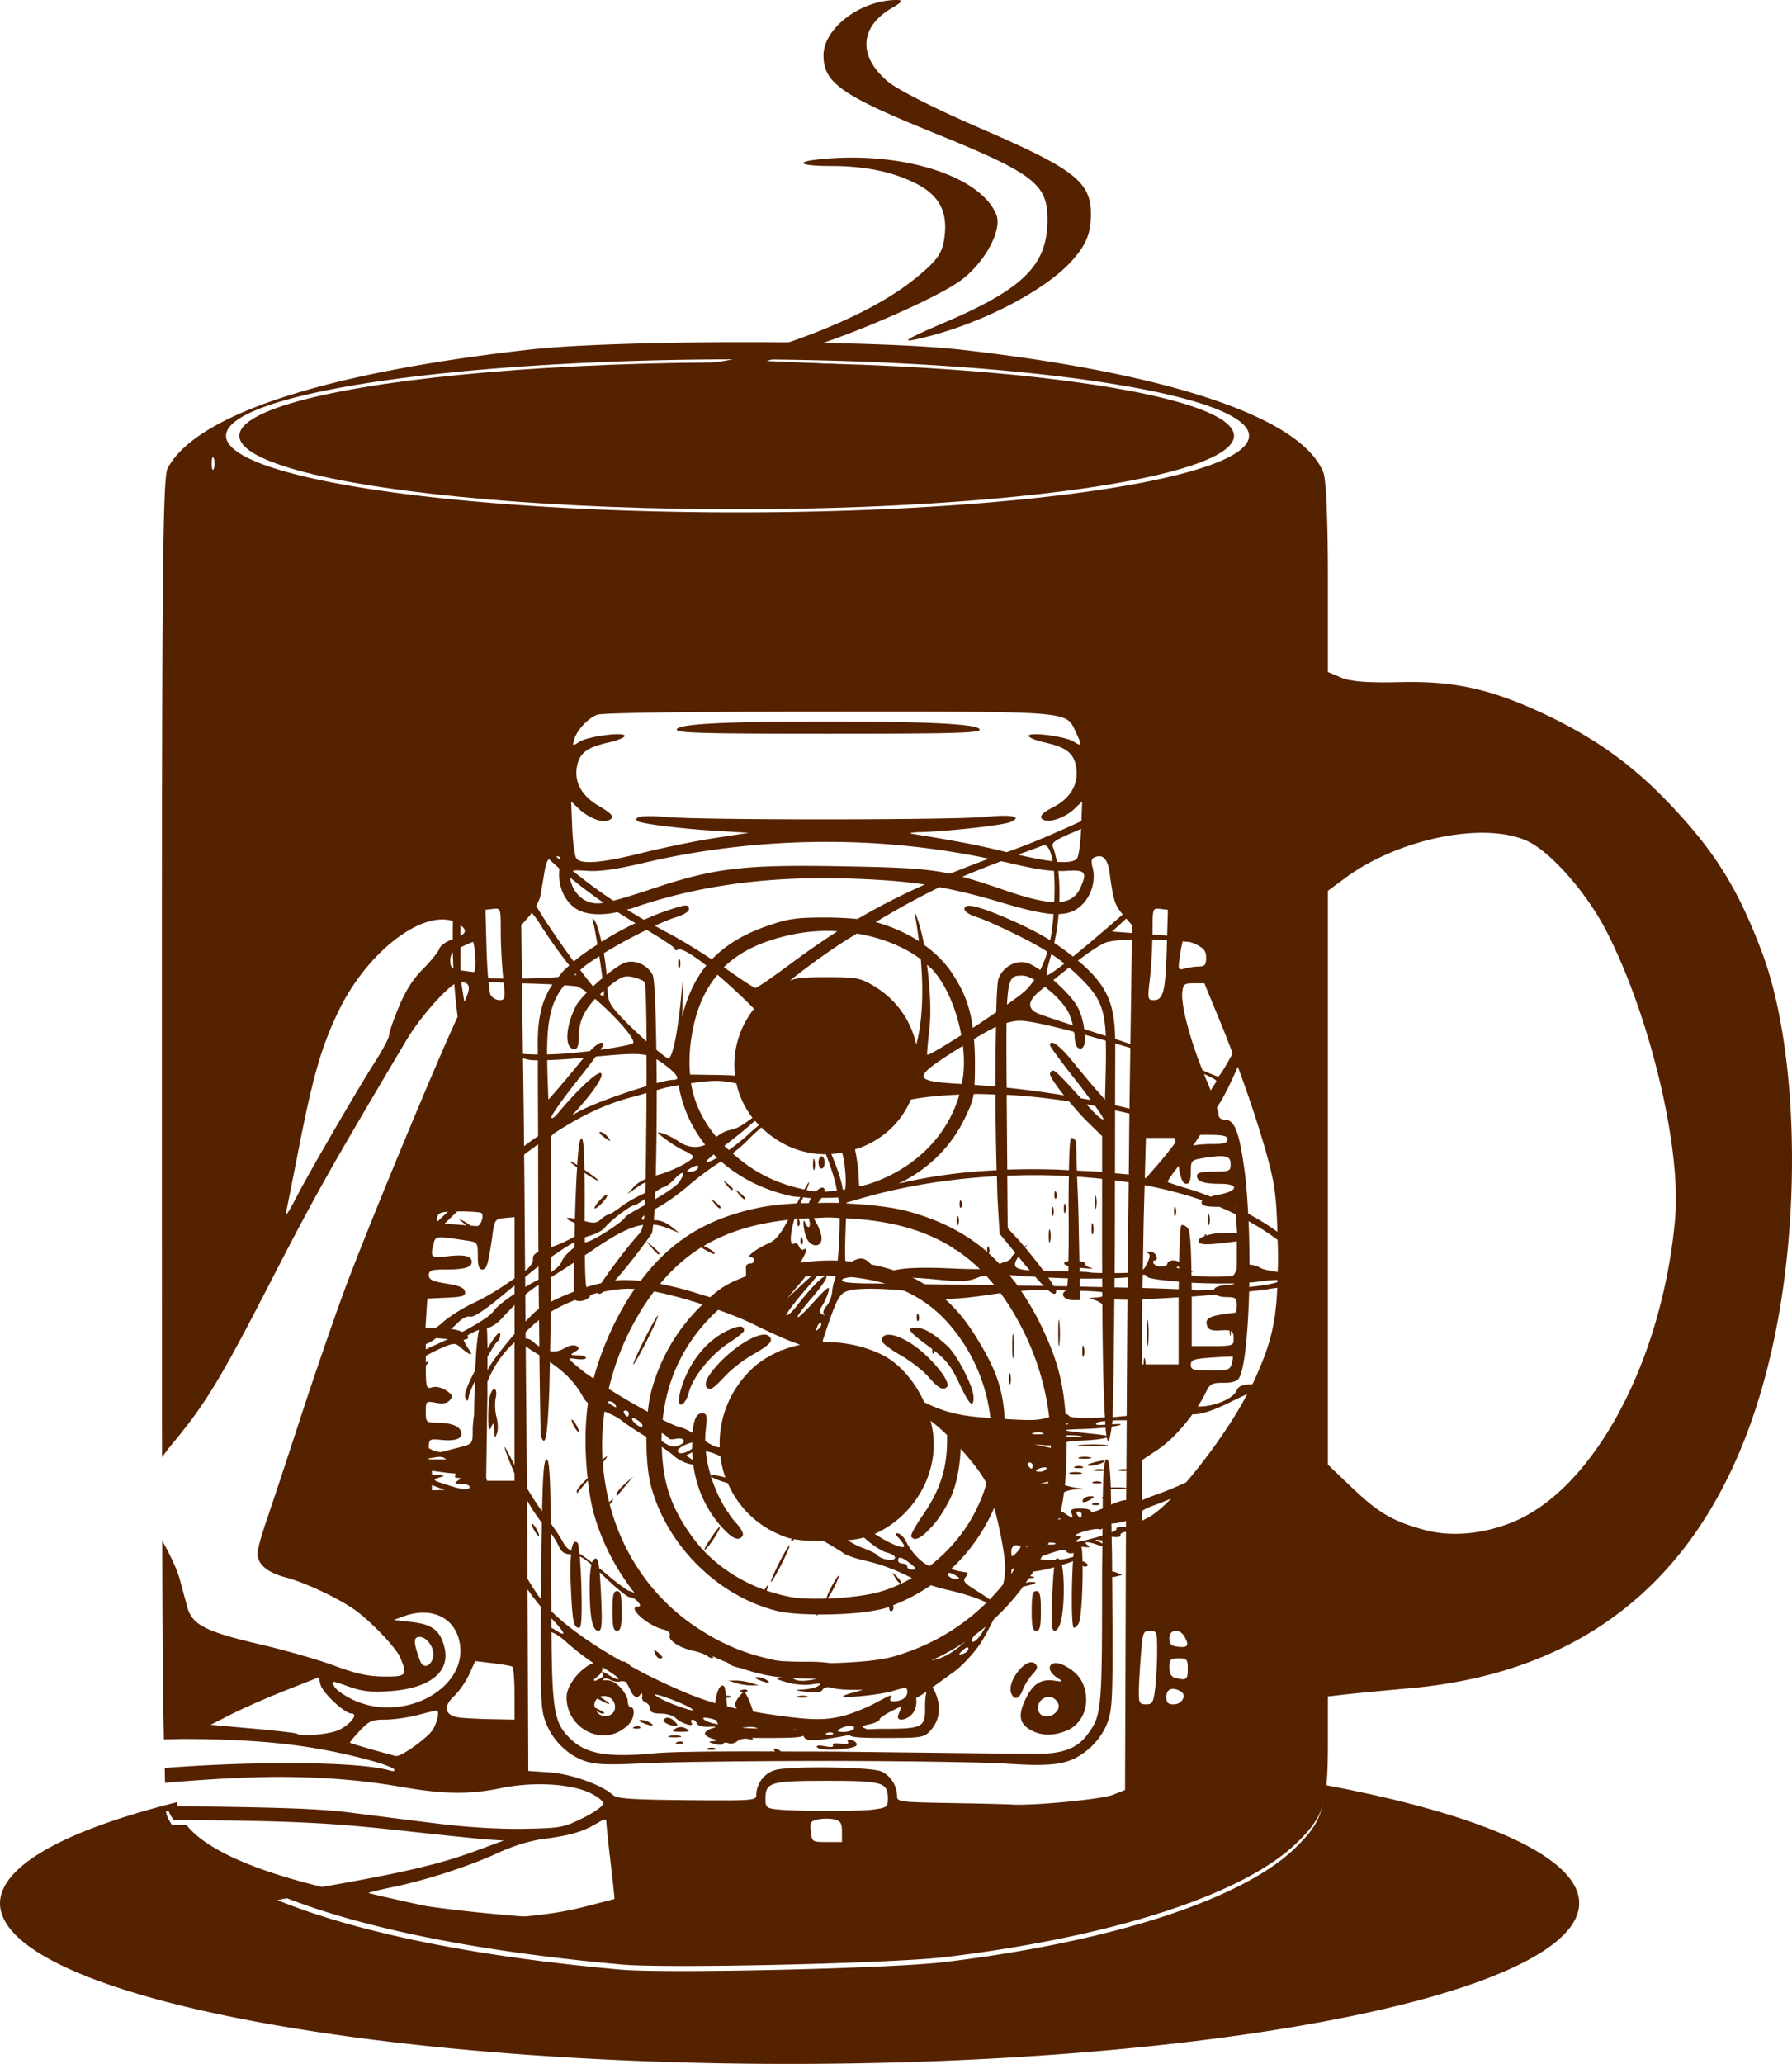 <?xml version="1.0" encoding="UTF-8" standalone="no"?>
<!-- Created with Inkscape (http://www.inkscape.org/) -->

<svg
   width="780.789"
   height="898.811"
   viewBox="0 0 206.584 237.81"
   version="1.1"
   id="svg1"
   xml:space="preserve"
   inkscape:version="1.3.2 (091e20e, 2023-11-25, custom)"
   sodipodi:docname="vintage cafe.svg"
   inkscape:export-filename="vintage cafe AI version 2.svg"
   inkscape:export-xdpi="96"
   inkscape:export-ydpi="96"
   xmlns:inkscape="http://www.inkscape.org/namespaces/inkscape"
   xmlns:sodipodi="http://sodipodi.sourceforge.net/DTD/sodipodi-0.dtd"
   xmlns="http://www.w3.org/2000/svg"
   xmlns:svg="http://www.w3.org/2000/svg"><sodipodi:namedview
     id="namedview1"
     pagecolor="#ffffff"
     bordercolor="#000000"
     borderopacity="0.25"
     inkscape:showpageshadow="2"
     inkscape:pageopacity="0.0"
     inkscape:pagecheckerboard="0"
     inkscape:deskcolor="#d1d1d1"
     inkscape:document-units="px"
     inkscape:zoom="0.22672208"
     inkscape:cx="1067.3861"
     inkscape:cy="1135.7518"
     inkscape:window-width="1366"
     inkscape:window-height="705"
     inkscape:window-x="-8"
     inkscape:window-y="-8"
     inkscape:window-maximized="1"
     inkscape:current-layer="layer1"
     showgrid="false" /><defs
     id="defs1" /><g
     inkscape:label="Layer 1"
     inkscape:groupmode="layer"
     id="layer1"
     transform="translate(-116.54,-26.714)"><g
       id="g4"
       transform="translate(9.33)"
       style="fill:#552200"
       inkscape:export-filename="icon 2 vintage cafe"
       inkscape:export-xdpi="96"
       inkscape:export-ydpi="96"><path
         id="path26"
         style="fill:#552200;stroke-width:1.889"
         d="m 210.588,26.714 c -4.152,0 -8.442,3.239 -8.442,6.375 0,3.167 2.054,4.606 12.781,8.959 11.478,4.658 13.058,5.87 13.04,10.007 -0.021,5.184 -2.738,7.908 -11.729,11.758 -4.3,1.842 -5.247,2.384 -3.527,2.02 6.994,-1.477 15.048,-5.563 18.227,-9.247 1.498,-1.736 1.996,-2.965 2.031,-5.01 0.067,-3.885 -1.761,-5.329 -12.766,-10.088 -5.099,-2.205 -9.522,-4.44 -10.629,-5.371 -3.496,-2.939 -3.284,-6.346 0.529,-8.524 1.119,-0.639 1.252,-0.879 0.485,-0.879 z m -5.53,18.162 c -1.159,0.012 -2.335,0.079 -3.515,0.208 -2.853,0.311 -2.023,0.755 1.41,0.755 3.865,0 6.947,0.612 9.644,1.916 2.771,1.339 3.843,3.184 3.52,6.058 -0.227,2.024 -0.753,2.815 -3.222,4.846 -3.536,2.91 -8.821,5.527 -16.033,7.94 -4.84,1.62 -5.923,1.831 -11.884,2.323 -15.664,1.291 -28.077,4.28 -34.584,8.003 a 57.329,7.613 0 0 1 5.539,-0.648 c 5.613,-2.513 14.159,-4.655 23.747,-5.858 7.552,-0.948 8.241,-0.85 3.906,0.555 -3.749,1.215 -7.203,2.592 -10.312,4.089 a 57.329,7.613 0 0 1 4.3,-0.172 c 1.268,-0.571 2.571,-1.13 3.933,-1.665 9.286,-3.646 9.913,-3.8 15.392,-3.795 6.309,0.006 14.113,0.769 18.544,1.813 1.946,0.458 5.918,1.826 8.827,3.039 4.6,1.918 5.291,2.106 5.291,1.441 0,-1.054 -3.5,-2.857 -8.507,-4.383 -4.724,-1.44 -11.817,-2.428 -20.038,-2.791 l -5.423,-0.239 4.474,-1.403 c 6.258,-1.962 15.364,-5.983 17.972,-7.936 2.74,-2.052 4.739,-5.796 4.024,-7.538 -1.625,-3.958 -8.893,-6.639 -17.006,-6.558 z m -46.673,47.475 c 1.654,2.267 5.457,3.702 11.565,4.372 v 4.65e-4 c 4.93,0.541 18.299,0.528 25.382,-0.023 9.452,-0.736 17.153,-1.94 23.775,-3.737 a 57.329,7.613 0 0 1 -6.53,0.391 c -4.29,0.928 -9.075,1.712 -13.973,2.235 -8.141,0.869 -22.854,1.122 -27.71,0.476 -4.201,-0.559 -7.428,-1.811 -9.073,-3.406 a 57.329,7.613 0 0 1 -3.435,-0.309 z" /><path
         id="path25"
         style="fill:#552200;fill-opacity:1;stroke-width:1.789"
         d="m 193.076,66.139 c -9.912,0 -19.824,0.29 -24.93,0.869 -23.698,2.688 -38.399,7.521 -41.618,13.682 -0.566,1.085 -0.675,12.748 -0.657,77.155 0.002,15.687 0.009,26.868 0.021,36.774 0.352,-0.488 0.704,-0.976 1.158,-1.519 3.767,-4.507 5.58,-7.479 11.081,-18.168 5.389,-10.472 6.872,-13.111 15.95,-28.399 1.432,-2.411 4.167,-5.54 5.505,-6.431 0.093,1.285 0.22,2.54 0.383,3.767 -2.285,4.832 -10.372,24.299 -12.953,31.239 -1.263,3.395 -3.59,10.142 -5.172,14.993 -1.581,4.851 -3.343,10.172 -3.914,11.825 -0.571,1.653 -1.038,3.342 -1.038,3.753 0,1.284 1.126,2.234 3.326,2.807 2.058,0.535 5.753,2.258 7.74,3.609 1.818,1.236 4.899,4.439 5.388,5.6 0.87,2.065 0.737,2.219 -1.903,2.193 -1.815,-0.018 -3.178,-0.319 -5.733,-1.267 -1.843,-0.684 -5.733,-1.796 -8.643,-2.472 -6.14,-1.426 -7.72,-2.24 -8.264,-4.259 -0.197,-0.731 -0.595,-2.201 -0.885,-3.269 -0.273,-1.003 -1.155,-2.9 -2.005,-4.376 0.028,11.654 0.095,18.609 0.193,22.882 0.727,-0.006 1.661,-0.045 2.348,-0.043 9.163,0.027 14.939,0.74 21.229,2.409 1.506,0.4 2.835,0.884 2.954,1.077 0.128,0.207 -0.053,0.27 -0.444,0.155 -3.506,-1.041 -15.218,-1.132 -25.998,-0.305 0.018,0.421 0.026,1.375 0.046,1.712 5.067,-0.428 9.653,-0.695 13.647,-0.673 4.995,0.028 9.354,0.407 13.584,1.144 4.921,0.857 7.864,0.894 11.499,0.142 3.578,-0.74 7.817,-0.535 10.109,0.488 0.922,0.411 1.675,0.985 1.675,1.275 0,0.299 -1.017,1.027 -2.351,1.684 -2.236,1.101 -2.568,1.162 -6.791,1.241 -2.703,0.051 -6.51,-0.173 -9.731,-0.571 -2.91,-0.36 -7.434,-0.93 -10.054,-1.268 -3.717,-0.48 -8.396,-0.65 -21.328,-0.776 0.074,0.34 0.153,0.594 0.246,0.797 0.123,0.27 0.307,0.532 0.461,0.798 14.192,0.102 18.074,0.32 27.148,1.32 4.269,0.471 8.476,0.9 9.349,0.953 l 1.587,0.097 -3.175,1.173 c -4.266,1.576 -8.67,2.601 -18.345,4.269 -1.286,0.222 -2.89,0.549 -4.406,0.842 9.127,3.711 22.604,6.491 39.511,8.002 h 0.003 c 5.332,0.476 31.297,-0.123 37.394,-0.863 19.362,-2.35 34.366,-7.239 40.458,-13.181 3.103,-3.027 3.561,-4.499 3.561,-11.547 v -5.296 l 2.011,-0.23 c 1.107,-0.126 4.461,-0.448 7.455,-0.716 22.83,-2.042 36.983,-15.751 42.087,-40.767 3.084,-15.117 2.453,-33.496 -1.513,-44.031 -2.793,-7.42 -5.501,-11.738 -10.87,-17.331 -4.21,-4.387 -8.525,-7.451 -14.308,-10.161 -6.094,-2.856 -10.36,-3.791 -16.58,-3.634 -3.611,0.091 -5.678,-0.068 -6.745,-0.518 l -1.538,-0.649 V 93.348 c 0,-6.5 -0.201,-11.329 -0.505,-12.131 -2.395,-6.32 -17.49,-11.454 -41.781,-14.209 -5.105,-0.579 -15.017,-0.869 -24.929,-0.869 z m -0.842,1.981 a 58.966,8.815 0 0 1 58.966,8.814 58.966,8.815 0 0 1 -58.966,8.815 58.966,8.815 0 0 1 -58.965,-8.815 58.966,8.815 0 0 1 58.965,-8.814 z m -60.472,11.274 c 0.029,0.011 0.06,0.055 0.092,0.136 0.131,0.325 0.131,0.858 0,1.183 -0.132,0.325 -0.239,0.059 -0.239,-0.592 0,-0.488 0.061,-0.76 0.146,-0.728 z m 70.78,29.317 v 5.1e-4 c 28.546,-0.011 27.526,-0.095 28.691,2.361 0.737,1.554 0.704,1.707 -0.238,1.098 -0.959,-0.621 -5.203,-1.161 -5.203,-0.662 0,0.188 0.868,0.537 1.93,0.774 2.517,0.563 3.364,1.282 3.579,3.035 0.223,1.821 -0.745,3.416 -2.673,4.399 -1.451,0.74 -1.776,1.239 -0.984,1.51 0.756,0.26 2.464,-0.392 3.413,-1.303 l 0.908,-0.872 -0.086,2.268 c -2.881,1.325 -5.748,2.562 -7.955,3.342 -0.231,0.082 -0.429,0.159 -0.656,0.24 -3.232,-0.79 -5.288,-1.196 -10.882,-2.114 -0.485,-0.08 -0.088,-0.166 0.882,-0.192 3.139,-0.084 9.502,-0.786 10.373,-1.145 1.546,-0.637 0.255,-0.923 -2.787,-0.618 -3.73,0.374 -32.572,0.391 -36.804,0.022 -2.661,-0.232 -3.876,-0.065 -3.351,0.46 0.29,0.29 4.851,0.87 8.721,1.109 l 4.093,0.252 -3.88,0.593 c -2.134,0.326 -5.87,1.091 -8.3,1.699 -4.699,1.176 -7.086,1.383 -7.671,0.665 -0.198,-0.243 -0.416,-1.822 -0.484,-3.509 l -0.125,-3.069 0.882,0.841 c 1.061,1.012 2.619,1.648 3.349,1.367 0.865,-0.332 0.625,-0.712 -1.074,-1.708 -1.954,-1.145 -2.823,-2.736 -2.484,-4.545 0.288,-1.533 1.152,-2.187 3.623,-2.74 1.033,-0.231 1.877,-0.575 1.877,-0.763 0,-0.508 -4.254,0.047 -5.237,0.684 -0.795,0.515 -0.817,0.504 -0.577,-0.288 0.333,-1.097 1.55,-2.405 2.639,-2.834 0.551,-0.218 10.484,-0.352 26.491,-0.358 z m -0.176,1.136 c -11.824,0.002 -17.143,0.292 -17.143,0.934 0,0.392 3.056,0.475 17.462,0.475 14.401,0 17.462,-0.083 17.462,-0.475 0,-0.635 -5.747,-0.936 -17.782,-0.934 z m 29.476,12.367 c -0.069,1.648 -0.278,3.178 -0.476,3.416 -0.297,0.358 -1.062,0.485 -2.32,0.382 -0.123,-0.654 -0.27,-1.261 -0.468,-1.738 -0.19,-0.458 0.309,-0.804 2.45,-1.695 0.274,-0.114 0.544,-0.248 0.814,-0.365 z m 46.898,0.467 c 1.718,0.06 3.265,0.359 4.509,0.924 2.681,1.22 6.827,5.91 9.095,10.291 5.054,9.762 8.718,25.059 7.973,33.288 -1.506,16.623 -9.591,31.47 -19.089,35.059 -3.449,1.303 -6.937,1.554 -9.94,0.714 -3.605,-1.008 -5.185,-1.94 -8.26,-4.874 l -2.735,-2.61 v -33.059 -33.059 l 2.011,-1.485 c 4.599,-3.394 11.283,-5.37 16.437,-5.19 z m -76.151,1.036 c 6.333,4.4e-4 12.619,0.671 18.614,1.938 -1.574,0.582 -3.074,1.159 -4.47,1.73 -2.894,-0.621 -5.811,-0.733 -12.33,-0.854 -11.389,-0.211 -14.75,0.178 -21.826,2.532 -2.263,0.753 -3.613,1.167 -4.659,1.432 -1.644,-1.094 -3.208,-2.24 -4.686,-3.451 0.287,-0.068 0.793,-0.053 1.672,0.01 1.442,0.103 3.353,-0.168 6.614,-0.937 6.793,-1.601 13.95,-2.401 21.071,-2.401 z m 25.096,0.407 c 0.407,0.076 0.682,0.755 0.864,1.817 -1.032,-0.116 -2.354,-0.366 -3.969,-0.747 0.158,-0.057 0.29,-0.116 0.45,-0.173 0.97,-0.346 2.014,-0.73 2.319,-0.855 0.119,-0.049 0.231,-0.063 0.336,-0.043 z m 6.373,1.26 c 0.575,0.081 0.914,0.722 1.082,1.992 0.398,3.019 0.597,3.647 1.499,4.701 -2.17,1.9 -4.138,3.574 -5.734,4.856 -0.682,-0.551 -1.396,-1.074 -2.156,-1.564 0.238,-1.047 0.406,-2.179 0.504,-3.331 1.107,-0.032 1.88,-0.336 2.55,-0.936 1.204,-1.079 1.771,-2.922 1.363,-4.43 -0.195,-0.721 -0.131,-1.044 0.236,-1.184 0.246,-0.094 0.464,-0.129 0.656,-0.102 z m -62.522,0.008 c 0.205,0.019 0.274,0.145 0.264,0.428 -0.158,-0.138 -0.319,-0.273 -0.475,-0.413 0.069,-0.005 0.159,-0.021 0.211,-0.015 z m -1.045,0.307 c 0.402,0.371 0.805,0.742 1.216,1.1 -0.201,1.705 0.372,3.369 1.559,4.368 1.091,0.918 2.935,1.114 5.143,0.642 0.671,0.433 1.358,0.859 2.061,1.277 -1.38,0.639 -2.686,1.373 -3.923,2.144 -0.238,-1.055 -0.497,-1.983 -0.732,-2.35 -0.337,-0.528 -0.364,-0.489 -0.182,0.262 0.12,0.498 0.286,1.443 0.448,2.399 -0.988,0.64 -1.94,1.29 -2.729,1.957 -1.464,-1.998 -3.065,-4.313 -3.998,-5.854 -0.083,-0.138 -0.226,-0.397 -0.319,-0.554 0.238,-0.439 0.424,-0.88 0.484,-1.214 0.114,-0.635 0.324,-1.868 0.467,-2.741 0.132,-0.804 0.269,-1.203 0.504,-1.433 z m 52.123,0.25 c 0.274,0.063 0.557,0.107 0.83,0.173 2.406,0.58 3.986,0.864 5.262,0.939 0.05,0.656 0.083,1.394 0.073,2.26 -0.003,0.468 -0.024,0.897 -0.04,1.336 -1.333,-0.041 -3.143,-0.486 -5.71,-1.372 -1.991,-0.687 -3.488,-1.175 -4.877,-1.548 1.407,-0.616 2.93,-1.204 4.463,-1.787 z m 8.786,1.091 c 0.992,0.096 0.981,0.595 0.364,1.948 -0.468,1.027 -1.206,1.567 -2.433,1.662 0.044,-1.257 0.008,-2.48 -0.12,-3.579 0.289,0.004 0.581,0.011 0.847,-0.009 0.569,-0.041 1.01,-0.054 1.341,-0.022 z m -58.475,0.781 c 1.24,1.018 2.529,1.99 3.88,2.921 -0.876,0.13 -1.398,0.046 -1.997,-0.217 v -5.2e-4 c -0.98,-0.431 -1.76,-1.6 -1.883,-2.704 z m 28.9,0.076 c 1.149,-0.005 2.317,0.013 3.507,0.053 3.428,0.115 6.017,0.316 8.489,0.684 -2.798,1.247 -5.325,2.541 -7.753,3.971 -1.081,-0.1 -2.378,-0.176 -3.735,-0.175 -3.35,0.002 -4.275,0.14 -6.764,1.007 -2.669,0.929 -4.718,2.179 -6.296,3.823 -1.694,-1.112 -3.68,-2.332 -5.165,-3.106 -0.48,-0.25 -0.94,-0.511 -1.408,-0.768 0.964,-0.445 1.825,-0.802 2.434,-0.982 0.825,-0.244 1.499,-0.657 1.499,-0.918 0,-0.634 -0.325,-0.602 -2.909,0.282 -0.758,0.259 -1.519,0.598 -2.278,0.922 -0.664,-0.383 -1.316,-0.772 -1.955,-1.17 0.221,-0.066 0.424,-0.095 0.65,-0.174 6.587,-2.291 13.644,-3.418 21.683,-3.449 z m 13.698,1.043 c 2.167,0.404 4.337,0.93 7.013,1.731 2.824,0.845 4.73,1.292 6.128,1.37 -0.082,1.093 -0.203,2.107 -0.384,3.012 -1.398,-0.86 -2.973,-1.658 -4.865,-2.476 -3.478,-1.504 -5.03,-1.854 -5.03,-1.134 0,0.3 0.608,0.7 1.446,0.951 0.795,0.238 3.204,1.327 5.353,2.42 1.104,0.561 1.975,1.06 2.773,1.558 -0.225,0.783 -0.508,1.477 -0.831,2.114 -0.603,-0.411 -1.16,-0.731 -1.563,-0.839 -1.294,-0.346 -2.783,0.512 -3.259,1.876 -0.109,0.312 -0.191,1.771 -0.25,3.817 -0.868,0.594 -1.764,1.205 -2.699,1.814 -0.322,-2.452 -1.015,-4.249 -2.416,-6.347 -0.811,-1.215 -1.902,-2.293 -3.198,-3.223 -0.201,-1.051 -0.436,-2.012 -0.696,-2.795 -0.29,-0.873 -0.453,-1.173 -0.362,-0.666 0.186,1.035 0.336,2.046 0.461,3.036 -1.439,-0.931 -3.123,-1.67 -4.981,-2.203 2.515,-1.508 4.933,-2.851 7.359,-4.015 z m -50.957,2.486 c 0.372,0.09 0.373,0.613 0.373,2.659 0,1.512 0.126,3.9 0.283,5.307 0.01,0.03 0.01,0.041 0.01,0.071 -0.608,-0.007 -1.23,-0.011 -1.75,-0.03 -0.078,-0.929 -0.145,-2.086 -0.179,-3.304 l -0.127,-4.586 0.885,-0.104 c 0.218,-0.025 0.382,-0.042 0.506,-0.013 z m 75.884,0 h 5.2e-4 c 0.124,-0.03 0.289,-0.013 0.51,0.013 l 0.884,0.104 -0.086,2.98 c -0.144,-0.011 -0.287,-0.03 -0.429,-0.04 l -1.26,-0.091 c 0,-0.091 0.01,-0.22 0.01,-0.306 0,-2.045 -1.5e-4,-2.568 0.372,-2.659 z m -71.942,0.453 c 0.355,0.423 0.684,0.864 0.975,1.337 0.63,1.026 1.831,2.757 2.669,3.846 l 0.685,0.892 c -0.256,0.233 -0.515,0.467 -0.737,0.698 -0.198,0.206 -0.33,0.421 -0.505,0.628 -0.998,0.105 -2.561,0.16 -4.21,0.181 l -0.08,-6.143 1.005,-1.145 c 0.071,-0.081 0.129,-0.202 0.199,-0.295 z m 68.54,0.677 0.676,0.77 -0.013,0.895 -2.31,-0.167 z m -79.194,0.115 c 0.558,-0.04 1.083,0.017 1.563,0.176 -0.014,0.703 -0.015,1.392 -0.014,2.082 -0.751,0.266 -1.426,0.731 -1.539,1.088 -0.116,0.364 -0.961,1.412 -1.878,2.33 -1.157,1.157 -2.014,2.498 -2.795,4.375 -0.62,1.489 -1.127,2.954 -1.127,3.256 0,0.303 -0.692,1.63 -1.538,2.95 -1.982,3.093 -7.555,12.662 -9.032,15.511 -1.189,2.292 -1.451,2.631 -1.226,1.587 0.073,-0.34 0.711,-3.554 1.416,-7.144 1.639,-8.338 2.631,-11.737 4.61,-15.782 2.853,-5.833 7.906,-10.17 11.56,-10.43 z m 2.446,0.655 c 0.647,0.471 0.675,0.855 0,1.22 z m 21.452,0.532 h 0.002 c 1.786,1.048 3.239,2.009 3.239,2.174 0,0.179 0.156,0.229 0.347,0.111 0.377,-0.233 1.66,0.542 3.294,1.823 -1.293,1.58 -2.191,3.523 -2.78,5.879 9e-4,-0.106 0,-0.19 0,-0.297 0.15,-4.666 0.141,-4.753 -0.164,-1.587 -0.371,3.858 -0.979,6.702 -1.433,6.702 -0.139,0 -0.707,-0.438 -1.386,-1 -0.065,-4.41 -0.185,-8.173 -0.428,-8.63 -0.63,-1.186 -2.1,-1.809 -3.24,-1.374 -0.505,0.193 -1.268,0.736 -2.061,1.363 -0.067,-0.788 -0.171,-1.617 -0.323,-2.476 1.5,-0.924 3.279,-1.88 4.934,-2.688 z m 21.536,0.133 c 0.151,0.005 0.298,0.032 0.449,0.04 -1.768,1.132 -3.533,2.356 -5.38,3.731 -2.059,1.533 -3.884,2.786 -4.057,2.784 -0.173,-0.002 -1.742,-1.027 -3.489,-2.278 -0.042,-0.03 -0.115,-0.073 -0.159,-0.104 1.94,-1.896 4.632,-3.132 8.207,-3.833 1.444,-0.283 2.942,-0.391 4.428,-0.34 z m 2.703,0.291 c 2.819,0.469 5.432,1.494 7.372,2.972 0.339,3.954 0.151,7.362 -0.53,9.81 -0.584,-2.679 -2.231,-5.181 -4.98,-6.797 -1.506,-0.885 -1.941,-0.963 -5.371,-0.963 -2.478,0 -3.352,0.046 -4.221,0.411 1.723,-1.399 4.111,-3.149 6.485,-4.673 0.436,-0.28 0.821,-0.494 1.245,-0.76 z m 31.708,0.691 -0.176,12.036 c -0.607,-0.197 -1.141,-0.385 -1.757,-0.579 -0.056,-3.964 -0.912,-5.977 -3.613,-8.453 -0.222,-0.203 -0.457,-0.378 -0.683,-0.572 1.248,-0.967 2.63,-1.881 3.226,-2.087 0.628,-0.217 1.738,-0.307 3.002,-0.346 z m 2.351,5.2e-4 c 0.553,0.017 1.11,0.037 1.693,0.073 l -0.026,0.9 c -0.145,4.98 -0.398,6.004 -1.487,6.004 -0.724,0 -0.739,-0.09 -0.45,-2.557 0.138,-1.175 0.236,-2.957 0.27,-4.419 z m 3.505,0.214 c 0.286,0.025 0.57,0.05 0.856,0.079 0.227,0.089 0.277,0.07 0.565,0.208 1.022,0.487 1.278,0.808 1.278,1.602 0,0.793 -0.16,0.994 -0.794,0.998 -0.436,0.003 -1.173,0.106 -1.636,0.23 -0.827,0.221 -0.837,0.194 -0.584,-1.504 0.125,-0.837 0.245,-1.409 0.314,-1.613 z m -81.813,0.06 c 0.072,0 0.186,0.793 0.253,1.764 0.072,1.046 -0.021,1.741 -0.23,1.707 -0.19,-0.03 -0.846,-0.117 -1.464,-0.194 v -2.647 c 0.025,-0.012 0.039,-0.023 0.065,-0.036 0.686,-0.327 1.305,-0.594 1.377,-0.594 z m -2.328,1.23 h 5.2e-4 c 0.013,0.616 0.033,1.227 0.06,1.831 -0.27,-0.151 -0.357,-0.396 -0.357,-0.902 0,-0.402 0.083,-0.684 0.296,-0.93 z m 69,0.179 h 5.2e-4 c 0.53,0.348 1.03,0.708 1.499,1.084 -1.097,0.852 -1.848,1.369 -2.009,1.337 -0.013,-0.01 -0.026,-0.02 -0.039,-0.03 -0.067,-0.132 0.169,-1.172 0.549,-2.392 z m -52.117,0.238 c 0.132,0.856 0.258,1.717 0.359,2.519 -0.381,0.318 -0.716,0.617 -1.074,0.956 -0.416,-0.494 -0.897,-1.104 -1.491,-1.893 0.213,-0.177 0.401,-0.347 0.637,-0.531 0.393,-0.305 0.997,-0.683 1.57,-1.051 z m 9.21,0.291 c -0.064,-0.023 -0.109,0.179 -0.109,0.542 0,0.485 0.08,0.683 0.178,0.441 0.098,-0.243 0.098,-0.639 0,-0.882 -0.025,-0.06 -0.048,-0.093 -0.069,-0.101 z m 28.567,0.686 c 0.162,0.147 0.35,0.278 0.499,0.432 1.647,1.709 2.906,4.669 3.453,7.688 -2.043,1.296 -3.83,2.367 -3.928,2.244 -0.045,-0.056 0.073,-1.433 0.261,-3.06 0.215,-1.864 0.063,-4.654 -0.285,-7.304 z m 16.378,0.32 c 0.339,0.292 0.675,0.584 1.02,0.919 2.31,2.24 3.062,3.446 3.212,6.968 -0.918,-0.288 -1.652,-0.53 -2.485,-0.798 -0.127,-0.897 -0.376,-1.875 -0.853,-2.687 -0.498,-0.85 -1.573,-1.98 -2.705,-2.951 0.603,-0.481 1.131,-0.901 1.811,-1.45 z m -56.882,0.719 0.103,0.133 -0.305,0.037 c 0.061,-0.056 0.14,-0.114 0.203,-0.17 z m 16.346,0.116 c 1.353,1.148 2.813,2.502 4.212,3.924 -1.765,2.237 -2.517,5.019 -2.179,7.703 -0.577,-0.044 -1.25,-0.066 -2.179,-0.08 l -3.009,-0.044 c -0.128,-1.422 -0.072,-2.935 0.208,-4.599 0.483,-2.863 1.461,-5.117 2.947,-6.904 z m 35.182,0.101 c 0.352,0 0.832,0.19 1.357,0.479 -0.342,0.488 -0.711,0.945 -1.136,1.34 -0.336,0.312 -1.147,0.903 -2.02,1.524 0.157,-3.312 0.617,-3.343 1.799,-3.343 z m -45.661,0.096 c 0.196,-0.013 0.396,0.008 0.625,0.054 0.595,0.119 1.243,0.378 1.441,0.576 0.153,0.153 0.218,2.922 0.24,6.85 -1.126,-1.004 -2.373,-2.194 -3.188,-3.088 -1.114,-1.223 -1.291,-1.64 -1.318,-3.12 1.087,-0.883 1.637,-1.234 2.2,-1.272 z m -19.03,0.654 h 5.2e-4 c 1.016,0.079 1.102,0.623 0.33,2.296 -0.099,-0.63 -0.23,-1.478 -0.275,-1.749 -0.04,-0.245 -0.056,-0.414 -0.055,-0.547 z m 3.13,0.011 c 0.508,0.025 1.145,0.039 1.742,0.059 0.19,1.806 0.128,2.003 -0.484,2.003 -0.393,0 -0.862,-0.277 -1.041,-0.617 -0.073,-0.138 -0.147,-0.771 -0.217,-1.445 z m 81.29,0.122 h 1.221 l 2.036,4.939 c 0.415,1.007 0.82,2.082 1.226,3.143 -0.811,1.485 -1.52,2.671 -1.674,2.66 -0.165,-0.012 -0.937,-0.337 -1.805,-0.733 -1.377,-3.373 -2.475,-7.434 -2.332,-8.907 0.097,-1.001 0.219,-1.101 1.328,-1.101 z m -77.438,0.009 c 1.281,0.024 2.466,0.07 3.507,0.121 -1.177,1.739 -1.671,3.689 -1.697,6.572 0,0.283 0.01,1.183 0.01,1.506 -0.6,-0.006 -1.17,-0.03 -1.714,-0.071 z m 4.875,0.219 c 0.586,0.047 1.309,0.092 1.461,0.14 0.286,0.09 0.699,0.355 1.15,0.681 -0.581,0.603 -1.073,1.173 -1.276,1.574 -1.239,2.448 -1.325,4.962 -0.17,4.962 0.36,0 0.505,-0.433 0.505,-1.504 0,-1.576 0.586,-2.911 1.881,-4.284 2.146,1.806 4.779,4.691 4.359,5.111 -0.169,0.169 -1.829,0.483 -3.756,0.752 0.091,-0.141 0.337,-0.47 0.337,-0.5 0,-0.604 -0.601,-0.323 -1.556,0.661 -1.823,0.215 -3.463,0.346 -4.921,0.379 -0.006,-4.025 0.471,-6.125 1.987,-7.972 z m 55.403,0.184 c 1.12,0.856 2.218,1.973 2.706,2.93 0.221,0.434 0.398,0.981 0.529,1.513 -2.178,-0.712 -3.935,-1.305 -4.203,-1.448 -1.14,-0.61 -0.949,-1.483 0.588,-2.689 0.075,-0.059 0.288,-0.232 0.381,-0.305 z m -50.845,0.443 c 0.051,0.728 -0.063,0.728 -0.443,0.414 0.147,-0.138 0.281,-0.275 0.443,-0.414 z m 48.039,3.465 h 5.2e-4 c 1.005,0.011 3.375,0.541 6.162,1.276 0.013,0.115 0.06,0.269 0.06,0.366 0,0.675 0.169,1.334 0.376,1.461 0.627,0.388 0.891,-0.376 0.84,-1.484 0.788,0.216 1.561,0.433 2.382,0.673 0.03,1.07 0.031,2.237 -0.011,3.795 l -0.08,2.999 -0.96,-1.086 c -0.528,-0.597 -1.753,-2.064 -2.723,-3.26 -1.566,-1.932 -2.646,-2.709 -2.646,-1.905 0,0.151 1.429,2.083 3.175,4.292 0.605,0.766 1.049,1.378 1.513,2.008 -0.37,-0.072 -0.751,-0.135 -1.126,-0.204 -2.149,-2.371 -2.951,-3.197 -3.217,-3.197 -0.19,0 -0.345,0.184 -0.345,0.409 0,0.296 0.683,1.296 1.601,2.448 -2.168,-0.355 -4.383,-0.651 -6.606,-0.882 -0.023,-3.045 -0.036,-5.719 -0.013,-7.455 0.566,-0.164 1.093,-0.261 1.617,-0.255 z m -2.832,0.7 h 5.2e-4 c -0.042,2.073 -0.066,4.317 -0.065,6.881 -0.808,-0.074 -1.611,-0.137 -2.414,-0.193 0.039,-0.686 0.052,-1.494 0.052,-2.712 -0.004,-0.971 -0.053,-1.78 -0.111,-2.575 1.001,-0.601 1.865,-1.09 2.537,-1.401 z m 13.74,1.915 h 0.002 v 10e-4 c 0.585,0.174 1.164,0.339 1.744,0.518 l -0.1,6.844 c 0,0.035 5e-4,0.106 0,0.141 -0.548,-0.134 -1.093,-0.27 -1.658,-0.397 -10e-4,-2.19 0.029,-5.661 0.015,-7.106 -6e-4,-2e-4 -10e-4,-8.3e-4 -0.002,-10e-4 z m -17.552,0.273 c 0.136,1.189 0.155,2.362 0.028,3.446 -0.038,0.323 -0.126,0.632 -0.186,0.949 -5.673,-0.325 -5.726,-0.665 -0.79,-3.811 0.374,-0.238 0.615,-0.376 0.948,-0.584 z m -37.349,0.961 c 0.333,0.023 0.617,0.065 0.876,0.123 5e-4,1.146 0.01,2.166 0,3.563 -2.662,0.786 -6.138,2.028 -7.69,2.857 -0.297,0.158 -0.625,0.357 -0.937,0.533 2.149,-2.244 3.762,-4.502 3.388,-4.877 -0.334,-0.334 -2.719,1.874 -4.993,4.625 -0.401,0.485 -0.731,0.683 -0.741,0.441 -0.01,-0.242 1.338,-2.139 2.987,-4.217 0.839,-1.057 1.588,-2.034 2.133,-2.773 2.308,-0.218 3.971,-0.344 4.978,-0.275 z m -6.326,0.398 c -0.147,0.171 -0.275,0.298 -0.433,0.493 -0.97,1.197 -2.195,2.663 -2.723,3.26 l -0.96,1.086 -0.09,-2.47 c -0.027,-0.762 -0.035,-1.424 -0.045,-2.082 1.153,-0.034 2.574,-0.122 3.97,-0.262 0.118,-0.012 0.167,-0.014 0.281,-0.025 z m -7.038,0.095 h 0.001 c 0.229,0.043 0.58,0.132 0.76,0.16 0.202,0.032 0.533,0.049 0.949,0.052 -0.01,1.972 0.018,5.781 0.028,8.738 -0.705,0.47 -1.236,0.854 -1.617,1.163 -0.008,-0.658 -0.01,-1.748 -0.02,-2.364 z m 15.378,0.084 h 5.1e-4 c 0.237,0.137 0.476,0.291 0.737,0.481 1.644,1.191 2.102,1.897 1.231,1.897 -0.355,0 -1.055,0.144 -1.939,0.378 -0.004,-0.98 -0.019,-1.824 -0.03,-2.756 z m 67.027,0.87 c 1.789,4.829 3.345,9.764 3.993,12.786 0.354,1.651 0.496,3.642 0.567,6.236 -0.992,-0.726 -2.113,-1.419 -3.371,-2.092 -0.092,-1.764 -0.216,-3.449 -0.403,-4.846 -0.615,-4.598 -1.16,-6.001 -2.332,-6.001 -0.475,0 -0.697,-0.238 -0.697,-0.747 0,-0.088 -0.122,-0.419 -0.174,-0.613 0.184,-0.31 0.393,-0.619 0.567,-0.923 0.565,-0.986 1.199,-2.328 1.851,-3.8 z m -3.903,0.829 c 0.824,0.366 1.426,0.68 1.426,0.844 0,0.043 -0.455,0.73 -0.653,1.059 -0.171,-0.42 -0.31,-0.802 -0.508,-1.241 -0.093,-0.207 -0.174,-0.448 -0.265,-0.663 z m -55.993,0.808 c 0.674,0.018 1.319,0.122 2.087,0.289 0.308,1.398 0.918,2.746 1.854,3.95 -1.334,0.994 -1.746,1.238 -2.732,1.446 -0.419,0.089 -0.97,0.407 -1.437,0.758 -1.578,-1.891 -2.542,-3.901 -2.918,-6.176 0.115,-0.016 0.214,-0.037 0.329,-0.052 1.207,-0.161 2.046,-0.235 2.816,-0.214 z m -4.57,0.492 c 0.45,2.579 1.5,4.903 3.061,6.865 -0.949,0.436 -2.081,0.309 -3.087,-0.402 -0.526,-0.372 -1.353,-0.787 -1.838,-0.922 -0.758,-0.211 -0.709,-0.116 0.352,0.679 0.679,0.509 1.671,1.118 2.205,1.352 0.534,0.235 0.97,0.535 0.97,0.667 0,0.461 -2.582,1.76 -4.278,2.151 -0.009,0.002 -0.016,0.006 -0.026,0.008 0.083,-2.985 0.117,-6.306 0.117,-9.83 0.121,-0.039 0.453,-0.121 0.525,-0.148 0.275,-0.105 1.075,-0.262 1.998,-0.421 z m -3.71,0.902 h 0.011 c -0.004,0.001 -0.007,0.002 -0.011,0.003 0,0.608 0.01,0.842 0,1.494 -0.032,3.76 -0.059,6.379 -0.092,8.402 -0.557,0.251 -1.048,0.557 -1.33,0.869 l -0.8,0.886 1.21,-0.838 c 0.447,-0.309 0.772,-0.486 0.908,-0.513 -0.009,0.49 -0.023,0.784 -0.034,1.186 -0.121,0.059 -0.14,0.092 -0.301,0.162 -0.766,0.332 -1.906,0.996 -2.534,1.475 -0.628,0.479 -1.259,0.871 -1.403,0.871 -0.143,0 -0.536,0.249 -0.873,0.554 -0.487,0.441 -0.849,0.477 -1.883,0.198 0.01,-0.418 0,-0.484 0,-0.946 0.023,-2.341 -9.8e-4,-3.331 -0.015,-4.609 0.763,0.505 1.471,0.918 1.571,0.914 0.196,-0.008 -0.644,-0.636 -1.572,-1.258 -0.033,-2.368 -0.12,-3.686 -0.368,-3.605 -0.208,0.069 -0.346,1.152 -0.468,3.055 -0.071,-0.042 -0.14,-0.098 -0.209,-0.137 -1.065,-0.608 -0.7,-0.248 0.197,0.411 -0.085,1.406 -0.163,2.967 -0.245,5.793 v 0.118 c -1.063,-0.212 -1.306,-0.075 -0.237,0.39 0.088,0.038 0.144,0.086 0.226,0.128 -0.016,0.573 -0.02,0.981 -0.033,1.524 -0.713,0.426 -1.689,0.88 -2.701,1.242 0,-0.265 0.01,-0.538 0.01,-0.799 v -12.009 l 0.327,-0.319 c 3.285,-2.143 6.199,-3.475 9.15,-4.215 0.618,-0.155 0.947,-0.269 1.498,-0.424 z m 37.954,0.112 c 0.737,-0.003 1.517,0.037 2.284,0.061 0.008,3.194 0.054,6.092 0.132,8.721 -4.003,0.193 -7.633,0.675 -11.321,1.548 3.468,-1.657 6.104,-4.265 7.731,-7.699 0.529,-1.116 0.804,-1.764 0.946,-2.622 0.079,0 0.149,-0.008 0.228,-0.008 z m -1.883,0.07 c -1.335,4.701 -5.097,8.515 -10.266,10.243 -0.386,0.129 -0.83,0.235 -1.267,0.342 -0.03,-0.267 -0.051,-0.61 -0.067,-1.102 -0.029,-0.877 -0.217,-2.149 -0.431,-3.174 0.393,-0.129 0.786,-0.255 1.177,-0.429 2.562,-1.143 4.315,-3.083 5.271,-5.316 1.657,-0.3 3.539,-0.484 5.584,-0.563 z m 5.458,0.025 h 0.003 c 2.32,0.12 4.74,0.382 7.186,0.756 0.713,0.852 1.48,1.72 2.203,2.427 l 1.608,1.573 v 4.126 c -0.881,-0.064 -1.859,-0.104 -2.905,-0.154 -0.038,-0.942 -0.084,-3.24 -0.111,-3.326 -0.075,-0.243 -0.311,-0.441 -0.523,-0.441 -0.17,0 -0.248,1.47 -0.287,3.723 -0.587,-0.024 -1.113,-0.064 -1.699,-0.08 -1.915,-0.052 -3.695,-0.041 -5.409,0.012 l -0.057,-7.224 c -0.01,-0.603 -0.01,-0.837 -0.01,-1.393 z m 9.192,1.084 c 0.298,0.057 0.658,0.132 1.014,0.205 0.609,0.856 0.999,1.465 0.939,1.525 -0.113,0.113 -0.775,-0.43 -1.472,-1.205 -0.25,-0.278 -0.26,-0.28 -0.481,-0.525 z m 3.302,0.697 h 0.001 c 0.547,0.123 1.093,0.25 1.653,0.381 -0.026,1.793 -0.048,4.819 -0.074,7.037 l -0.05,-0.01 c -0.257,-0.051 -1.032,-0.103 -1.543,-0.156 0.013,-2.71 0.014,-4.968 0.013,-7.251 z m -41.497,1.213 c 0.142,0.166 0.283,0.332 0.438,0.492 -0.328,0.283 -0.655,0.542 -0.965,0.835 -0.804,0.76 -1.678,1.45 -2.494,2.041 -0.137,-0.131 -0.281,-0.228 -0.416,-0.364 -0.04,-0.041 -0.071,-0.083 -0.111,-0.124 1.093,-0.829 2.455,-1.928 3.099,-2.515 0.129,-0.118 0.3,-0.241 0.45,-0.365 z m 0.719,0.765 h 5.1e-4 c 2.134,2.057 4.734,3.104 7.447,3.088 0.418,1.1 0.851,2.35 1.093,3.35 0.072,0.295 0.118,0.563 0.173,0.839 -0.509,0.061 -1.003,0.104 -1.453,0.12 0.005,-0.034 0.037,-0.085 0.037,-0.115 0,-0.546 -0.508,-0.396 -0.998,0.082 -0.171,-0.012 -0.391,-0.002 -0.533,-0.026 -0.198,-0.033 -0.366,-0.096 -0.559,-0.133 0.189,-0.45 0.3,-0.779 0.3,-0.876 -0.003,-0.099 -0.219,0.231 -0.551,0.816 -3.24,-0.667 -5.865,-1.995 -8.266,-4.166 0.655,-0.509 1.314,-1.069 1.806,-1.581 0.461,-0.479 0.976,-0.954 1.502,-1.399 z m -18.565,0.509 c -0.207,0 -0.07,0.233 0.307,0.518 0.885,0.669 1.058,0.673 0.508,0.011 -0.242,-0.291 -0.608,-0.529 -0.815,-0.529 z m 69.87,0.342 h 5.1e-4 0.004 c 1.926,2.1e-4 2.433,0.11 2.433,0.529 0,0.399 -0.428,0.529 -1.735,0.529 -0.954,0 -1.965,0.088 -2.246,0.196 0.276,-0.407 0.54,-0.807 0.824,-1.245 0.234,-0.003 0.414,-0.009 0.72,-0.009 z m -6.972,0.352 h 1.662 1.662 l 0.07,0.54 c -0.58,0.795 -1.36,1.774 -2.279,2.821 l -1.116,1.271 -0.125,-0.025 z m -70.067,0.737 h 5.1e-4 c 0.013,4.299 0.004,7.576 0.04,12.397 -0.492,0.226 -0.669,0.47 -0.635,0.837 0.035,0.374 -0.329,0.901 -0.906,1.358 -0.044,-4.683 -0.065,-9.581 -0.111,-13.401 0.547,-0.416 1.087,-0.816 1.612,-1.191 z m 35.036,0.963 h 0.003 c 0.036,0.138 0.094,0.303 0.12,0.427 0.225,1.067 0.353,2.576 0.284,3.352 l -0.04,0.447 c -0.09,0.015 -0.178,0.033 -0.268,0.046 l -0.098,-0.494 c -0.184,-0.927 -0.673,-2.275 -1.235,-3.627 0.41,-0.027 0.82,-0.077 1.233,-0.152 z m -14.799,0.203 c 0.129,0.132 0.258,0.264 0.392,0.392 -0.602,0.343 -1.095,0.563 -1.222,0.436 -0.052,-0.052 0.32,-0.398 0.83,-0.828 z m 58.755,0.213 c 0.642,0.061 0.839,0.339 0.839,0.883 0,0.834 -0.106,0.882 -1.94,0.882 -1.423,0 -1.94,0.13 -1.94,0.491 0,0.651 0.781,0.92 2.675,0.92 2.278,0 2.078,0.871 -0.293,1.273 -0.363,0.062 -0.548,0.139 -0.801,0.209 -0.784,-0.303 -1.583,-0.606 -2.167,-0.78 -1.455,-0.435 -2.705,-0.841 -2.777,-0.902 -0.072,-0.061 0.393,-0.77 1.031,-1.577 0.064,-0.081 0.148,-0.203 0.215,-0.29 0.258,1.581 0.487,2.066 0.919,2.066 0.335,0 0.491,-0.434 0.491,-1.365 0,-1.303 0.06,-1.375 1.323,-1.584 0.66,-0.109 1.193,-0.183 1.623,-0.218 0.322,-0.026 0.586,-0.03 0.8,-0.009 z m -46.313,0.011 c -0.194,0 -0.353,0.317 -0.353,0.705 0,0.388 0.159,0.706 0.353,0.706 0.194,0 0.353,-0.318 0.353,-0.706 0,-0.388 -0.159,-0.705 -0.353,-0.705 z m -0.877,0.289 c -0.06,-0.063 -0.102,0.157 -0.112,0.593 -0.007,0.582 0.065,0.863 0.162,0.624 0.097,-0.239 0.102,-0.715 0.013,-1.058 -0.022,-0.086 -0.044,-0.138 -0.064,-0.159 z m -10.703,0.299 h 5.1e-4 c 2.133,1.884 4.861,3.277 8.109,3.997 0.257,0.057 0.684,0.065 1.02,0.1 -0.126,0.233 -0.247,0.458 -0.388,0.728 -1.635,0.093 -3.167,0.251 -4.412,0.508 -5.998,1.242 -10.146,3.812 -13.604,8.426 -1.07,-0.104 -2.068,-0.135 -2.969,-0.04 0.385,-0.429 0.802,-0.91 1.303,-1.526 0.945,-1.161 1.735,-2.207 2.305,-2.999 l 0.604,0.713 c 0.37,0.437 0.727,0.794 0.794,0.794 0.282,0 0.074,-0.284 -0.672,-0.915 l -0.715,-0.605 c 0.243,-0.339 0.561,-0.765 0.641,-0.911 0.056,-0.102 0.101,-0.607 0.149,-0.998 0.554,0.051 1.1,0.19 1.675,0.423 l 1.336,0.542 -0.882,-0.7 c -0.645,-0.511 -1.243,-0.753 -2.049,-0.795 0.027,-0.324 0.047,-0.823 0.071,-1.232 0.041,-0.02 0.061,-0.036 0.103,-0.056 0.909,-0.441 2.615,-1.635 3.793,-2.653 1.177,-1.018 2.863,-2.264 3.747,-2.77 0.012,-0.007 0.031,-0.023 0.043,-0.03 z m -2.786,0.488 h 5.2e-4 c 0.169,2.8e-4 0.216,0.112 0.079,0.335 h -5.2e-4 c -0.12,0.194 -0.486,0.35 -0.814,0.347 -0.514,-0.005 -0.523,-0.053 -0.067,-0.347 0.345,-0.223 0.634,-0.335 0.803,-0.335 z m -1.638,0.849 c 0.115,0.062 0.002,0.411 -0.394,1.015 -0.278,0.424 -1.498,1.263 -2.807,1.999 0.014,-0.31 0.033,-0.52 0.045,-0.858 0.461,-0.304 0.864,-0.544 0.991,-0.55 0.194,-0.009 0.732,-0.415 1.195,-0.903 0.513,-0.541 0.854,-0.765 0.969,-0.704 z m 41.337,0.241 h 5.2e-4 0.006 c 1.062,0.013 2.115,0.056 3.163,0.113 -0.013,1.266 -0.04,2.307 -0.023,4.273 0.022,2.674 3e-5,4.144 -0.03,5.514 -0.653,0.118 -0.654,0.381 0,0.576 -9e-4,0.138 0,0.48 0,0.605 -0.628,-0.014 -1.227,-0.031 -1.966,-0.034 -0.385,-0.002 -0.576,-0.019 -0.902,-0.024 -0.662,-0.901 -1.406,-1.837 -2.124,-2.686 l 0.244,-0.33 -0.338,0.221 c -0.257,-0.301 -0.532,-0.639 -0.755,-0.879 l -1.152,-1.235 -0.048,-6.049 c 1.312,-0.051 2.623,-0.08 3.925,-0.065 z m -5.131,0.112 h 5.2e-4 0.004 c 0.033,0.983 0.051,2.23 0.096,2.968 l 0.221,3.669 1.815,2.217 c -0.259,0.224 -0.46,0.435 -0.46,0.544 0,0.168 -0.397,0.405 -0.882,0.527 -0.184,0.046 -0.331,0.125 -0.473,0.201 -0.406,-0.424 -0.816,-0.84 -1.249,-1.224 0.109,-0.123 0.122,-0.414 0.023,-0.662 -0.113,-0.281 -0.196,-0.198 -0.213,0.213 h -5.2e-4 c -0.006,0.132 0.014,0.21 0.03,0.294 -2.527,-2.19 -5.528,-3.706 -9.174,-4.695 -1.817,-0.493 -4.395,-0.771 -7.068,-0.903 v -0.098 l 1.828,-0.527 c 4.843,-1.396 10.167,-2.233 15.502,-2.523 z m 9.254,0.062 h 0.001 c 0.971,0.066 1.932,0.148 2.881,0.252 v 8.882 c 0,0.743 0.01,1.261 0.01,1.967 -0.759,-0.014 -1.363,-0.038 -1.477,-0.081 -0.076,-0.028 -0.594,-0.053 -1.124,-0.076 l -0.01,-0.443 c 1.297,0.121 1.841,0.131 1.222,-0.03 -0.34,-0.089 -0.618,-0.309 -0.618,-0.488 0,-0.116 -0.271,-0.201 -0.62,-0.259 l -0.087,-4.4 c -0.055,-2.789 -0.114,-3.586 -0.177,-5.323 z m 4.363,0.432 c 0.531,0.07 1.063,0.139 1.584,0.222 -0.038,3.351 -0.075,6.502 -0.11,10.424 -0.348,0.012 -0.679,0.024 -1.186,0.031 -0.12,0.001 -0.206,-0.003 -0.323,-0.002 0.036,-3.988 0.02,-6.66 0.036,-10.674 z m -45.107,0.05 c -0.018,0.018 0.089,0.162 0.308,0.441 0.461,0.588 0.75,0.775 0.75,0.484 0,-0.073 -0.278,-0.351 -0.617,-0.618 -0.28,-0.219 -0.423,-0.326 -0.441,-0.308 z m 48.528,0.499 h 0.003 c 2.361,0.451 4.595,1.034 6.654,1.749 -0.051,0.067 -0.092,0.136 -0.092,0.211 0,0.406 0.451,0.53 1.94,0.531 h 0.099 c 0.641,0.27 1.278,0.559 1.904,0.872 l 0.045,0.627 0.109,1.498 h -1.408 c -0.816,0 -1.58,0.132 -2.149,0.317 7e-4,-0.006 0,-0.013 0,-0.019 -0.093,-0.231 -0.155,-0.158 -0.188,0.081 -0.533,0.204 -0.837,0.461 -0.684,0.708 0.156,0.252 0.951,0.3 2.315,0.142 l 2.077,-0.241 v 2.504 c 0,0.302 -0.01,0.465 -0.01,0.698 -0.024,0.044 -0.058,0.082 -0.073,0.131 -0.11,0.346 -0.308,0.639 -0.44,0.652 -1.359,0.134 -3.264,0.11 -4.696,-0.049 0,-0.15 -0.01,-0.256 -0.01,-0.398 l 0.23,-0.022 -0.232,-0.049 c -0.042,-2.913 -0.146,-4.659 -0.405,-4.97 -0.245,-0.295 -0.587,-0.45 -0.759,-0.344 -0.113,0.07 -0.195,1.909 -0.25,4.231 -0.165,-0.103 -0.378,-0.187 -0.67,-0.187 -0.377,0 -0.685,0.158 -0.685,0.352 0,0.194 -0.308,0.353 -0.685,0.353 -0.377,0 -0.783,-0.159 -0.903,-0.353 -0.12,-0.194 -0.055,-0.352 0.145,-0.352 0.199,0 0.271,-0.238 0.159,-0.529 -0.112,-0.291 -0.464,-0.517 -0.782,-0.501 -0.319,0.015 -0.398,0.102 -0.175,0.194 0.292,0.12 0.261,0.455 -0.114,1.207 -0.166,0.332 -0.291,0.55 -0.473,0.706 0.042,-2.406 0.053,-4.277 0.119,-6.674 z m -47.117,0.559 c -0.018,0.018 0.089,0.162 0.308,0.441 0.461,0.588 0.75,0.775 0.75,0.484 0,-0.073 -0.278,-0.351 -0.618,-0.618 -0.28,-0.219 -0.423,-0.326 -0.441,-0.308 z m 36.788,0.135 c -0.037,0.037 -0.061,0.16 -0.071,0.365 -0.015,0.372 0.068,0.58 0.185,0.463 0.117,-0.117 0.13,-0.422 0.028,-0.676 -0.056,-0.14 -0.105,-0.188 -0.142,-0.152 z m -51.64,0.418 c -0.082,-0.082 -0.492,0.237 -0.912,0.708 -0.419,0.471 -0.641,0.856 -0.492,0.856 0.361,0 1.594,-1.374 1.404,-1.564 z m 56.308,0.099 c -0.058,-0.033 -0.099,0.25 -0.099,0.76 0,0.679 0.073,0.957 0.162,0.618 0.089,-0.34 0.089,-0.896 0,-1.235 -0.022,-0.085 -0.043,-0.131 -0.062,-0.142 z m -28.93,0.124 -0.009,0.107 -0.021,-0.104 z m -4.772,0.061 c 0.318,0.026 0.547,0.079 0.908,0.089 -0.016,0.032 -0.04,0.053 -0.056,0.086 -0.088,0.185 -0.147,0.339 -0.205,0.494 -0.32,0.009 -0.649,0.003 -0.962,0.018 0.122,-0.25 0.207,-0.453 0.316,-0.688 z m 4.037,0.015 c 0.03,0.207 0.049,0.423 0.071,0.635 -0.826,-0.028 -1.609,-0.007 -2.431,5.2e-4 0.162,-0.178 0.305,-0.366 0.442,-0.583 0.637,-0.008 1.255,-0.008 1.917,-0.052 z m -22.253,0.162 h 0.003 c -0.001,8.5e-4 -0.001,7.7e-4 -0.003,0.002 -0.007,0.212 -0.01,0.524 -0.02,0.709 -1.213,0.656 -2.225,1.26 -2.279,1.396 -0.214,0.536 -3.891,2.877 -4.518,2.877 -0.044,0 -0.097,0.017 -0.145,0.024 v -0.557 c 0.184,-0.069 0.371,-0.141 0.537,-0.186 0.737,-0.199 1.545,-0.634 1.794,-0.968 0.558,-0.747 2.937,-2.547 3.366,-2.547 0.137,0 0.676,-0.335 1.265,-0.749 z m 7.641,0.044 c -0.018,0.018 0.088,0.162 0.307,0.441 0.461,0.588 0.751,0.775 0.751,0.484 0,-0.073 -0.278,-0.351 -0.618,-0.618 -0.28,-0.219 -0.423,-0.326 -0.441,-0.308 z m 28.673,0.134 c -0.037,0.037 -0.06,0.161 -0.07,0.366 h -5.2e-4 c -0.015,0.372 0.068,0.58 0.186,0.463 0.117,-0.117 0.13,-0.422 0.028,-0.676 -0.057,-0.141 -0.106,-0.19 -0.143,-0.153 z m 12.061,0.382 c -0.064,-0.023 -0.109,0.179 -0.109,0.542 0,0.485 0.08,0.684 0.178,0.441 0.098,-0.243 0.098,-0.64 0,-0.882 -0.025,-0.06 -0.048,-0.093 -0.069,-0.101 z m -1.412,0.352 c -0.064,-0.024 -0.109,0.179 -0.109,0.543 0,0.485 0.08,0.683 0.178,0.441 0.098,-0.243 0.098,-0.639 0,-0.882 -0.024,-0.061 -0.048,-0.094 -0.069,-0.102 z m 14.112,5.2e-4 c -0.064,-0.023 -0.109,0.179 -0.109,0.542 0,0.485 0.08,0.683 0.178,0.441 0.098,-0.243 0.098,-0.639 0,-0.882 -0.025,-0.06 -0.048,-0.093 -0.069,-0.101 z m 6.856,0.005 h 0.094 v 0.041 c -0.029,-0.014 -0.065,-0.028 -0.094,-0.041 z m -89.356,0.526 v 5.2e-4 h 5.2e-4 c 1.303,0 2.458,0.089 2.566,0.197 0.33,0.33 -0.135,1.572 -0.561,1.499 -0.06,-0.01 -0.518,-0.036 -0.699,-0.052 -0.184,-0.119 -0.386,-0.281 -0.546,-0.374 -1.14,-0.656 -0.843,-0.351 0.073,0.338 -0.482,-0.037 -0.748,-0.067 -1.396,-0.104 -0.482,-0.028 -0.854,-0.054 -1.143,-0.086 0.496,-0.473 0.981,-0.954 1.474,-1.413 0.088,-0.001 0.136,-0.005 0.231,-0.005 z m -1.304,0.032 c -0.399,0.377 -0.728,0.667 -1.185,1.12 -0.091,-0.109 -0.118,-0.246 -0.061,-0.462 0.114,-0.436 0.342,-0.6 1.246,-0.658 z m 87.7,0.268 c -0.06,-0.063 -0.102,0.157 -0.112,0.593 -0.007,0.582 0.066,0.863 0.163,0.624 0.097,-0.239 0.102,-0.715 0.013,-1.058 -0.022,-0.086 -0.044,-0.138 -0.064,-0.159 z m -65.057,0.155 c -0.019,0.234 -0.05,0.351 -0.073,0.527 -0.34,-0.043 -0.306,-0.231 0.073,-0.527 z m 36.113,0.071 c -0.064,-0.024 -0.109,0.179 -0.109,0.543 0,0.485 0.08,0.683 0.178,0.441 0.098,-0.243 0.098,-0.639 0,-0.882 -0.024,-0.061 -0.048,-0.094 -0.069,-0.102 z m -51.084,0.134 v 7.055 c -1.911,1.337 -3.033,2.033 -4.819,2.881 -1.261,0.599 -2.849,1.615 -3.528,2.259 -0.182,0.173 -0.484,0.38 -0.741,0.577 l -1.181,-0.028 0.107,-1.675 0.107,-1.676 2.227,-0.105 c 1.874,-0.089 2.21,-0.201 2.115,-0.706 -0.082,-0.434 -0.674,-0.689 -2.139,-0.921 -1.615,-0.256 -2.026,-0.453 -2.026,-0.97 0,-0.55 0.291,-0.649 1.912,-0.649 2.202,0 3.027,-0.241 3.027,-0.882 0,-0.682 -0.842,-0.874 -2.811,-0.641 -1.885,0.223 -2.001,0.108 -1.56,-1.536 0.215,-0.803 0.29,-0.808 3.93,-0.257 1.096,0.166 1.147,0.243 1.147,1.745 0,1.14 0.14,1.571 0.513,1.571 0.517,0 0.708,-0.651 1.185,-4.057 0.234,-1.671 0.307,-1.77 1.391,-1.874 z m 36.227,0.046 h 5.1e-4 c 0.438,3e-4 0.825,0.047 1.249,0.059 0.008,0.744 -0.005,1.557 -0.056,2.597 -0.042,0.863 -0.106,1.607 -0.169,2.313 -1.42,-0.049 -2.86,0.033 -4.31,0.228 l 0.017,-0.028 c 0.722,-1.184 0.871,-1.795 0.36,-1.479 -0.174,0.107 -0.411,-0.052 -0.527,-0.354 -0.116,-0.302 -0.371,-0.451 -0.566,-0.33 -0.562,0.347 -0.453,-1.191 0.037,-2.838 0.132,-0.012 0.278,-0.012 0.411,-0.023 -0.036,0.038 -0.06,0.16 -0.07,0.363 -0.015,0.372 0.068,0.58 0.185,0.463 0.117,-0.117 0.13,-0.422 0.028,-0.676 -0.055,-0.138 -0.103,-0.183 -0.14,-0.15 0.394,-0.031 0.825,-0.031 1.232,-0.051 0.344,0.93 -0.025,1.445 -0.394,0.531 -0.343,-0.849 -0.237,0.74 0.11,1.653 0.447,1.177 1.771,1.26 1.771,0.111 -7e-4,-0.437 -0.318,-1.313 -0.705,-1.949 -0.083,-0.136 -0.132,-0.245 -0.201,-0.37 0.582,-0.021 1.128,-0.072 1.737,-0.071 z m 1.978,0.094 c 5.02,0.235 9.12,1.33 12.459,3.49 0.028,0.117 0.065,0.163 0.114,0.073 1.018,0.669 1.975,1.427 2.865,2.294 -0.787,0.003 -1.672,-0.005 -3.038,-0.07 -3.301,-0.158 -5.484,-0.099 -6.695,0.181 -0.071,0.016 -0.103,0.02 -0.169,0.035 -0.854,-0.283 -1.732,-0.503 -2.623,-0.682 -0.613,-0.633 -1.015,-0.795 -1.581,-0.619 -0.218,0.068 -0.441,0.169 -0.624,0.276 -0.255,-0.026 -0.516,-0.03 -0.773,-0.048 -0.053,-0.577 -0.047,-1.633 0.01,-3.322 z m -6.658,0.176 c -0.942,1.735 -1.475,2.366 -2.238,2.696 -1.419,0.614 -2.712,1.603 -2.115,1.618 0.608,0.015 0.56,0.717 -0.049,0.717 -0.27,0 -0.484,0.199 -0.474,0.441 0.017,0.421 0.018,0.761 0,1.035 -0.013,0.004 -0.025,0.007 -0.037,0.012 -1.873,0.718 -2.779,1.221 -4.087,2.404 -0.443,-0.129 -0.975,-0.292 -1.714,-0.522 -1.504,-0.467 -2.819,-0.781 -4.06,-1.025 1.41,-1.695 2.974,-3.089 4.744,-4.195 0.126,0.079 0.212,0.143 0.386,0.237 1.108,0.601 1.147,0.615 1.147,0.388 0,-0.092 -0.477,-0.414 -1.059,-0.715 -0.078,-0.04 -0.108,-0.046 -0.177,-0.08 2.713,-1.628 5.922,-2.591 9.733,-3.011 z m 53.071,0.153 c 1.209,0.679 2.351,1.409 3.349,2.16 0.011,0.704 0.051,1.154 0.051,2.002 0,0.66 -0.032,1.114 -0.042,1.697 -0.912,-0.135 -1.735,-0.305 -2.026,-0.487 -0.379,-0.238 -0.81,-0.334 -1.227,-0.365 0.001,-1.695 -0.035,-3.375 -0.105,-5.006 z m -17.995,0.229 c -0.06,-0.061 -0.102,0.156 -0.112,0.592 -0.007,0.582 0.066,0.863 0.163,0.624 0.097,-0.239 0.102,-0.715 0.013,-1.058 -0.023,-0.085 -0.044,-0.137 -0.064,-0.158 z m -51.806,0.199 c -0.12,0.521 -0.272,0.843 -0.511,1.101 -1.148,1.239 -3.353,4.158 -4.3,5.612 -0.561,0.131 -1.126,0.266 -1.726,0.459 -0.112,-0.47 -0.153,-1.969 -0.177,-3.663 0.303,-0.205 0.604,-0.397 0.896,-0.598 2.594,-1.788 4.316,-2.688 5.818,-2.91 z m 46.866,0.515 c -0.058,-0.033 -0.099,0.25 -0.099,0.76 0,0.679 0.072,0.957 0.161,0.618 0.089,-0.34 0.089,-0.895 0,-1.235 -0.022,-0.085 -0.043,-0.132 -0.062,-0.143 z m -28.657,0.894 c -0.037,0.037 -0.061,0.161 -0.071,0.366 -0.015,0.372 0.068,0.58 0.185,0.463 0.117,-0.117 0.13,-0.422 0.028,-0.676 -0.056,-0.14 -0.105,-0.189 -0.142,-0.152 z m -26.114,0.582 c -0.004,0.21 -0.014,0.404 -0.014,0.607 -0.654,0.476 -1.282,1.132 -1.502,1.709 -0.121,0.319 -0.562,0.725 -1.191,1.152 0.002,-0.593 0.012,-1.158 0.012,-1.745 1.008,-0.713 1.929,-1.318 2.694,-1.724 z m 51.173,1.677 0.652,0.797 c 0.259,0.316 0.438,0.511 0.668,0.783 -1.869,-0.126 -2.048,-0.508 -1.32,-1.58 z m -51.224,0.668 h 0.003 c -0.031,1.741 -0.03,2.758 -0.01,3.361 -0.967,0.369 -1.881,0.763 -2.671,1.178 0.009,-0.95 0.008,-1.877 0.019,-2.844 0.705,-0.425 1.574,-0.979 2.659,-1.696 z m -4.098,0.44 h 5.2e-4 c 0.003,0.58 0.013,0.949 0.013,1.521 -0.507,0.258 -1.03,0.548 -1.544,0.857 0,-0.41 -0.01,-0.75 -0.01,-1.157 0.527,-0.424 1.062,-0.856 1.541,-1.221 z m 73.839,0.009 h 0.004 c -0.001,4e-4 -0.002,6.4e-4 -0.004,0.001 v 0.248 c -0.282,-0.09 -0.418,-0.167 -0.175,-0.185 0.092,-0.007 0.115,-0.042 0.175,-0.062 z m -4.107,0.957 h 5.2e-4 c 0.209,0.006 0.337,0.068 0.376,0.186 0.085,0.255 1.729,0.462 3.706,0.615 -0.003,0.318 -0.014,0.547 -0.014,0.877 -0.849,-0.043 -1.897,-0.086 -4.169,-0.145 0.007,-0.491 0.017,-0.985 0.027,-1.52 0.019,-3e-4 0.056,-0.013 0.074,-0.013 z m -15.46,0.05 c 0.492,0.029 0.994,0.061 1.653,0.114 0.431,0.035 0.897,0.05 1.343,0.079 0.382,0.435 0.699,0.767 0.984,1.051 -1.123,-0.021 -1.887,-0.024 -3.018,-0.044 -0.306,-0.426 -0.638,-0.805 -0.961,-1.199 z m -2.694,0.039 c 0.334,0.358 0.659,0.732 0.975,1.122 -2.973,-0.048 -5.611,-0.09 -8.063,-0.117 -0.391,-0.227 -0.765,-0.474 -1.184,-0.67 -0.07,-0.033 -0.145,-0.054 -0.215,-0.086 0.895,0.058 1.797,0.113 2.685,0.205 2.851,0.295 3.669,0.265 4.771,-0.176 0.329,-0.131 0.664,-0.216 1.031,-0.278 z m -18.559,0.024 h 5.2e-4 c 0.426,-5.8e-4 0.823,0.027 1.233,0.042 -0.019,0.078 -0.041,0.332 -0.059,0.36 -0.145,0.234 -0.299,0.883 -0.343,1.442 -0.044,0.559 -0.337,1.3 -0.65,1.646 -0.314,0.346 -0.45,0.762 -0.304,0.922 0.146,0.161 0.058,0.173 -0.195,0.027 -0.376,-0.217 -0.37,-0.406 0.03,-1.027 0.27,-0.419 0.59,-1.158 0.711,-1.643 0.169,-0.679 -0.221,-0.395 -1.692,1.235 -2.432,2.693 -2.541,2.201 -0.129,-0.582 0.995,-1.149 1.697,-2.202 1.56,-2.34 -0.253,-0.253 -1.695,1.188 -3.442,3.441 -0.522,0.673 -1.039,1.134 -1.148,1.025 -0.11,-0.11 1.03,-1.613 2.534,-3.341 0.451,-0.518 0.695,-0.819 0.994,-1.179 0.303,-0.007 0.585,-0.027 0.902,-0.028 z m -1.571,0.048 v 5.2e-4 c -0.304,0.276 -0.51,0.45 -0.905,0.819 l -1.913,1.784 1.638,-1.922 c 0.213,-0.25 0.347,-0.435 0.527,-0.661 0.207,-0.013 0.44,-0.012 0.654,-0.021 z m 4.61,0.116 c 1.405,0.143 2.711,0.393 3.92,0.752 -0.247,-0.001 -0.811,-0.014 -1.038,-0.015 -3.052,-0.01 -4.059,-0.122 -3.937,-0.439 0.05,-0.131 0.435,-0.23 1.055,-0.298 z m 31.862,0.025 c -0.003,0.45 -0.013,0.737 -0.013,1.192 -0.467,-0.011 -1.009,-0.022 -1.508,-0.034 0,-0.379 0.01,-0.674 0.01,-1.059 0.561,-0.026 1.104,-0.054 1.51,-0.098 z m -9.157,0.027 c 0.775,0.038 1.502,0.067 2.266,0.087 -0.024,0.335 -0.045,0.718 -0.081,0.918 -0.569,-0.011 -0.974,-0.014 -1.554,-0.025 -0.149,-0.262 -0.343,-0.566 -0.631,-0.98 z m 6.214,0.108 c 0.01,0.349 0.01,0.65 0.01,0.99 -0.896,-0.02 -1.618,-0.039 -2.577,-0.059 l -0.018,-0.925 c 0.939,0.012 1.77,0.01 2.584,-0.006 z m 20.211,0.172 c -0.01,0.082 -0.01,0.175 -0.01,0.256 -0.28,0.076 -0.561,0.153 -1.104,0.257 -0.525,0.1 -1.302,0.201 -2.148,0.294 0.01,-0.168 0.01,-0.341 0.01,-0.51 0.249,-0.021 0.536,-0.036 0.744,-0.065 1.233,-0.17 2.003,-0.225 2.508,-0.232 z m -9.898,0.315 c 1.654,0.085 3.41,0.111 4.927,0.072 -0.142,0.127 -0.34,0.173 -0.697,0.175 -0.534,0.003 -1.188,0.144 -1.456,0.313 -0.131,0.083 -0.165,0.169 -0.218,0.254 -1.323,0.07 -2.425,0.097 -2.541,0.002 v -0.034 c 0,-0.359 -0.015,-0.455 -0.015,-0.783 z m -75.271,0.24 h 5.2e-4 c 0.009,1.035 0.019,1.793 0.029,2.783 -0.154,0.11 -0.315,0.221 -0.434,0.326 -0.302,0.266 -0.7,0.68 -1.113,1.12 -0.01,-1.114 -0.016,-1.986 -0.026,-3.085 0.528,-0.464 1.024,-0.817 1.543,-1.143 z m -2.784,0.085 v 0.959 c -1.177,0.791 -2.153,1.565 -2.432,2.008 -0.306,0.483 -1.782,1.426 -3.584,2.379 -0.336,-0.152 -0.763,-0.278 -1.344,-0.353 0.25,-0.166 0.531,-0.391 0.796,-0.674 0.503,-0.535 1.101,-0.835 1.472,-0.738 0.415,0.109 1.898,-0.909 4.417,-3.032 0.244,-0.206 0.438,-0.352 0.674,-0.547 z m 87.931,0.259 c -0.193,4.328 -0.846,6.756 -2.755,10.889 -0.035,0.074 -0.086,0.16 -0.122,0.235 -1.177,0.022 -1.577,0.181 -1.82,0.734 -0.426,0.969 -2.709,1.872 -4.467,1.825 0.306,-0.48 0.605,-0.961 0.818,-1.412 0.58,-1.225 0.738,-1.323 2.136,-1.323 1.078,0 1.604,-0.177 1.841,-0.619 0.608,-1.136 1.002,-5.204 1.126,-9.902 0.864,-0.097 1.872,-0.197 2.258,-0.28 0.35,-0.075 0.651,-0.093 0.986,-0.147 z m -75.057,0.113 h 5.2e-4 5.2e-4 c 0.342,-0.012 0.661,0.014 0.985,0.03 -0.095,0.138 -0.195,0.258 -0.289,0.399 -1.985,2.984 -3.523,6.473 -4.458,9.916 -0.41,-0.288 -0.934,-0.624 -1.22,-0.856 -1.889,-1.536 -1.905,-1.565 -0.794,-1.402 0.624,0.092 1.135,0.035 1.135,-0.125 0,-0.16 -0.436,-0.296 -0.97,-0.302 -0.869,-0.01 -0.902,-0.051 -0.311,-0.394 0.517,-0.3 0.558,-0.446 0.192,-0.672 -0.277,-0.171 -0.851,-0.062 -1.408,0.267 -0.529,0.313 -1.08,0.415 -1.632,0.335 0.028,-1.501 0.052,-2.731 0.071,-4.532 0.858,-0.521 1.81,-0.982 2.824,-1.372 0.352,0.277 1.393,0.07 1.694,-0.417 0.029,-0.045 0.01,-0.102 0.01,-0.155 0.29,-0.084 0.579,-0.179 0.87,-0.249 0.09,0.194 0.324,0.145 0.695,-0.134 0.89,-0.179 1.774,-0.309 2.606,-0.338 z m 27.899,0 h 5.1e-4 c 1.326,-0.013 2.868,0.084 4.141,0.22 1.899,0.864 3.546,2.042 4.948,3.592 2.797,3.091 4.517,6.957 5.003,11.083 -3.296,-0.216 -5.074,-0.57 -7.635,-1.819 -1.097,-2.443 -2.914,-4.554 -5.004,-5.543 -2.11,-0.998 -4.407,-1.431 -6.633,-1.387 -0.035,-0.085 -0.069,-0.169 -0.046,-0.238 1.706,-5.15 1.879,-5.455 3.269,-5.761 0.421,-0.093 1.127,-0.138 1.955,-0.146 z m 20.188,0.147 v 5.2e-4 h 0.003 c 0.138,0 0.387,0.006 0.536,0.007 0.638,0.552 0.946,0.575 0.946,0.071 h -5.1e-4 c 0,-0.007 -0.031,-0.05 -0.031,-0.059 0.357,0.005 0.694,0.008 1.121,0.015 -0.01,0.01 -0.015,0.06 -0.026,0.067 -0.647,0.4 -0.106,1.061 0.868,1.061 h 0.832 l -0.021,-1.076 c 1.108,0.035 2.071,0.081 2.569,0.157 0,0.171 -9e-4,0.339 0,0.508 -0.219,0.053 -0.459,0.102 -0.718,0.111 -0.751,0.027 -0.891,0.099 -0.42,0.214 0.498,0.122 0.873,0.314 1.143,0.567 0.038,6.146 0.14,10.533 0.303,13.026 -2.125,0.097 -3.981,0.09 -4.135,-0.159 -0.086,-0.14 -0.223,-0.205 -0.417,-0.229 -0.267,-3.737 -1.007,-6.395 -2.673,-9.912 -0.751,-1.585 -1.573,-2.988 -2.449,-4.281 0.761,-0.059 1.528,-0.092 2.57,-0.088 z m -44.883,0.165 c 1.664,0.317 3.633,0.858 5.603,1.496 -0.13,0.128 -0.227,0.211 -0.368,0.352 -2.732,2.734 -4.646,6.111 -5.608,9.897 -0.15,0.591 -0.254,1.338 -0.338,2.117 -1.478,-0.807 -3.047,-1.717 -4.505,-2.642 0.652,-2.776 1.702,-5.535 3.218,-8.183 0.63,-1.1 1.296,-2.107 1.999,-3.037 z m 39.954,0.192 c 0.971,1.323 1.863,2.802 2.681,4.458 1.605,3.247 2.539,6.566 2.925,9.831 -1.315,0.377 -1.874,0.41 -5.126,0.207 -0.217,-3.51 -1.004,-5.715 -3.23,-9.333 -1.155,-1.877 -2.344,-3.319 -3.654,-4.49 1.157,-0.01 2.627,-0.129 4.467,-0.398 0.821,-0.12 1.357,-0.195 1.937,-0.275 z m 24.787,0.174 h 5.2e-4 c 0.266,0.16 0.667,0.28 1.223,0.28 1.06,0 1.214,0.112 1.214,0.882 0,0.485 -0.04,0.888 -0.088,0.895 -0.049,0.007 -0.723,0.102 -1.499,0.209 -1.661,0.231 -2.116,0.575 -1.812,1.368 0.162,0.422 0.583,0.554 1.546,0.484 0.509,-0.037 0.807,-0.027 1.03,0.026 0.021,0.516 0.064,0.799 0.127,0.473 0.023,-0.111 0.024,-0.283 0.035,-0.43 0.255,0.131 0.307,0.418 0.307,1.031 0,0.637 -0.235,0.706 -2.416,0.706 h -2.417 v -5.704 c 0.966,-0.066 1.82,-0.146 2.749,-0.22 z m -4.265,0.307 5.1e-4,7.733 h -2.117 -1.688 c -0.001,-0.22 -0.022,-0.439 -0.066,-0.606 -0.088,-0.337 -0.161,-0.061 -0.161,0.606 h -0.202 v -4.529 c 0,-0.568 0.043,-2.111 0.053,-2.976 1.186,-0.045 2.68,-0.135 4.181,-0.228 z m -7.11,0.244 c 0.232,0.028 0.656,0.036 1.213,0.032 -0.038,4.58 -0.058,8.759 -0.087,13.385 -0.561,0.049 -1.074,0.111 -1.632,0.145 0.075,-1.175 0.149,-6.745 0.212,-13.548 0.087,-0.017 0.179,-0.027 0.294,-0.013 z m -69.444,0.644 0.005,3.325 c -1.21,1.415 -2.427,2.971 -2.968,3.883 -0.054,0.09 -0.104,0.24 -0.157,0.342 v -1.569 c 0.511,-0.908 0.979,-1.682 1.153,-1.79 0.178,-0.11 0.323,-0.45 0.323,-0.756 0,-0.579 -0.533,0.015 -1.474,1.568 -0.013,-0.871 -0.025,-1.972 -0.073,-2.369 0.016,-7e-4 0.045,-0.012 0.06,-0.012 0.365,0 1.097,-0.467 1.625,-1.038 0.583,-0.629 1.067,-1.139 1.505,-1.584 z m 23.482,0.554 c 1.523,0.55 2.985,1.125 4.155,1.709 1.843,0.919 3.986,1.87 4.763,2.114 0.143,0.045 0.357,0.14 0.531,0.206 -0.741,0.158 -1.457,0.369 -2.141,0.645 -0.019,-0.087 -0.1,-0.037 -0.202,0.073 -1.287,0.546 -2.458,1.284 -3.416,2.242 -2.542,2.542 -3.64,5.76 -3.517,8.867 -0.064,-0.007 -0.142,-0.03 -0.198,-0.03 -0.284,0 -0.885,-0.319 -1.476,-0.715 -0.001,-0.385 0.007,-0.766 0.048,-1.128 0.211,-1.867 0.171,-2.048 -0.448,-2.048 -0.595,0 -0.929,0.691 -1.055,2.236 -0.54,-0.31 -1.082,-0.574 -1.462,-0.656 -0.373,-0.08 -1.093,-0.395 -1.989,-0.843 0.461,-4.405 2.207,-8.285 5.215,-11.505 0.393,-0.421 0.791,-0.804 1.193,-1.166 z m 22.951,0.438 c -0.037,0.037 -0.061,0.16 -0.071,0.365 -0.015,0.372 0.068,0.58 0.185,0.463 0.117,-0.117 0.13,-0.421 0.028,-0.676 -0.056,-0.14 -0.105,-0.188 -0.142,-0.152 z m -29.902,0.219 c -0.097,0 -0.814,1.27 -1.595,2.822 -0.78,1.552 -1.34,2.822 -1.243,2.822 0.097,0 0.815,-1.27 1.596,-2.822 0.78,-1.552 1.339,-2.822 1.242,-2.822 z m 46.234,0.489 c -0.05,-0.092 -0.086,0.439 -0.086,1.451 -0.002,1.358 0.061,1.957 0.139,1.331 0.075,-0.626 0.076,-1.738 0,-2.47 -0.018,-0.178 -0.036,-0.276 -0.053,-0.313 z m 10.231,0.002 c -0.05,-0.09 -0.086,0.438 -0.086,1.449 -0.002,1.358 0.06,1.957 0.138,1.331 0.075,-0.626 0.076,-1.738 0,-2.47 -0.018,-0.177 -0.036,-0.273 -0.052,-0.311 z m -70.171,0.033 h 5.2e-4 0.004 c 0.011,1.055 0.021,2.078 0.032,3.048 -0.182,-0.124 -0.364,-0.233 -0.543,-0.399 -0.413,-0.385 -0.73,-0.546 -1.032,-0.517 -0.01,-0.276 -0.01,-0.486 -0.01,-0.762 0.337,-0.313 0.723,-0.665 0.949,-0.88 0.178,-0.169 0.398,-0.327 0.6,-0.489 z m 32.408,0.322 c 0.036,-0.008 0.069,-8e-4 0.096,0.026 0.109,0.109 2.8e-4,0.393 -0.241,0.633 -0.348,0.346 -0.389,0.305 -0.198,-0.197 0.099,-0.261 0.236,-0.436 0.343,-0.461 z m -9.276,0.422 c -0.338,0.01 -0.849,0.187 -1.544,0.53 -2.553,1.263 -4.636,4.081 -5.376,7.274 -0.394,1.699 0.593,1.509 1.054,-0.203 0.497,-1.847 2.562,-4.397 4.64,-5.73 0.95,-0.609 1.727,-1.241 1.727,-1.404 0,-0.323 -0.163,-0.479 -0.501,-0.469 z m 20.324,0.132 c -1.191,0 -0.887,0.431 1.591,2.249 0.111,0.082 0.179,0.144 0.281,0.221 v 0.01 c 0,0.485 0.08,0.683 0.178,0.441 0.031,-0.076 0.034,-0.179 0.046,-0.275 1.406,1.091 1.976,1.829 2.848,3.685 1.206,2.568 1.692,3.055 1.692,1.696 -4e-4,-1.204 -1.897,-4.909 -3.042,-5.943 -1.609,-1.453 -2.696,-2.083 -3.593,-2.083 z m -50.378,0.252 c -0.195,0.876 -0.34,2.307 -0.435,4.648 -0.91,1.709 -1.308,2.779 -1.137,3.161 0.225,0.5 0.29,0.465 0.409,-0.224 0.048,-0.275 0.334,-0.931 0.693,-1.689 -0.031,0.978 -0.065,1.88 -0.088,3.112 l -0.015,0.832 c -0.092,0.612 -0.15,1.194 -0.15,1.686 0,1.599 -0.011,1.614 -1.499,1.999 -0.824,0.213 -1.737,0.454 -2.028,0.535 -0.291,0.081 -0.926,-0.081 -1.411,-0.36 -0.04,-0.023 -0.075,-0.038 -0.117,-0.061 0.001,-1.079 0.045,-1.099 1.497,-0.956 1.699,0.168 2.505,-0.208 2.192,-1.022 -0.242,-0.632 -1.234,-0.965 -2.897,-0.972 -1.077,-0.005 -1.147,-0.081 -1.147,-1.256 0,-1.225 0.024,-1.246 1.169,-1.031 0.824,0.154 1.3,0.062 1.611,-0.313 0.367,-0.442 0.291,-0.631 -0.446,-1.115 -0.527,-0.345 -1.182,-0.489 -1.611,-0.352 -0.664,0.211 -0.72,0.041 -0.72,-2.519 0.246,-0.254 0.392,-0.457 0.259,-0.452 -0.065,0.002 -0.168,0.054 -0.262,0.093 v -0.743 c 0.356,-0.187 0.784,-0.438 1.083,-0.577 1.99,-0.927 2.256,-0.973 2.822,-0.487 1.23,1.057 1.669,1.171 1.039,0.271 -0.314,-0.449 -0.563,-0.918 -0.579,-1.08 0.42,-0.033 0.579,-0.133 0.508,-0.345 -0.014,-0.043 -0.071,-0.074 -0.095,-0.115 0.352,-0.24 0.862,-0.487 1.357,-0.669 z m 61.566,0.465 c -0.051,-0.062 -0.087,0.465 -0.087,1.411 0,1.261 0.065,1.777 0.143,1.147 0.078,-0.631 0.078,-1.662 0,-2.293 -0.019,-0.158 -0.038,-0.244 -0.055,-0.265 z m -28.592,0.084 c -1.395,-0.094 -4.623,2.137 -6.344,4.555 -0.674,0.946 -0.644,1.7 0.067,1.7 0.183,0 0.904,-0.633 1.603,-1.406 0.699,-0.773 2.123,-1.895 3.166,-2.491 2.117,-1.211 2.511,-1.642 1.983,-2.169 -0.115,-0.115 -0.276,-0.175 -0.475,-0.189 z m 14.429,0.019 c -0.599,-0.057 -0.976,0.159 -0.962,0.701 0.01,0.231 0.97,0.97 2.144,1.642 1.173,0.672 2.638,1.81 3.254,2.528 1.097,1.279 1.662,1.587 2.104,1.144 0.397,-0.397 -0.713,-2.062 -2.474,-3.709 -1.454,-1.36 -3.068,-2.212 -4.066,-2.306 z m -52.359,0.378 v 5.1e-4 l 1.339,0.112 c 0.023,0.002 0.022,-3.8e-4 0.045,0.002 -0.444,0.21 -0.883,0.427 -1.333,0.62 -0.42,0.179 -0.813,0.375 -1.229,0.568 v -0.615 c 0.399,-0.125 0.846,-0.394 1.178,-0.686 z m 9.053,0.48 -0.004,0.769 v 13.397 c -0.564,-1.146 -1.051,-2.075 -1.106,-2.075 -0.131,0 0.441,1.461 1.106,3.025 v 0.845 h -1.634 -1.528 c -0.033,-0.121 -0.07,-0.244 -0.102,-0.363 l 0.13,-8.897 c 0.021,-1.125 8.5e-4,-1.264 0.011,-2.137 0.701,-1.763 1.744,-3.308 3.107,-4.545 0.007,-0.006 0.011,-0.013 0.02,-0.019 z m 65.564,0.386 c -0.059,-0.063 -0.102,0.156 -0.112,0.593 h 5.2e-4 c -0.007,0.582 0.065,0.863 0.162,0.624 0.097,-0.239 0.102,-0.715 0.013,-1.058 -0.022,-0.086 -0.043,-0.138 -0.062,-0.159 z m -64.273,0.08 c 0.334,0.253 0.806,0.563 1.578,1.023 0.061,5.151 0.124,9.216 0.178,9.357 0.511,1.333 0.74,0.131 0.953,-5.027 h 10e-4 c 0.03,-0.726 0.051,-2.349 0.077,-3.539 1.798,1.227 2.978,2.457 3.832,4.042 0.145,0.269 0.34,0.493 0.563,0.696 -0.382,2.538 -0.368,5.74 -0.043,8.659 l -0.108,0.098 c -0.631,0.57 -1.147,1.192 -1.147,1.382 h 5.2e-4 c 0,0.19 0.04,0.279 0.088,0.197 0.049,-0.082 0.565,-0.704 1.147,-1.382 l 0.041,-0.048 c 0.169,1.424 0.391,2.783 0.715,3.91 0.968,3.369 2.594,6.433 4.703,9.094 -0.222,-0.116 -0.471,-0.254 -0.559,-0.254 -0.257,0 -1.651,-1.032 -3.097,-2.293 -0.158,-0.138 -0.294,-0.223 -0.453,-0.354 -0.133,-1.123 -0.313,-1.307 -0.688,-0.932 -0.051,0.051 -0.094,0.169 -0.137,0.287 -0.554,-0.421 -1.087,-0.824 -1.466,-1.037 -0.059,-0.57 -0.121,-1.15 -0.178,-1.207 -0.367,-0.367 -0.611,-0.04 -0.742,0.882 -0.359,-0.14 -0.713,-0.508 -1.001,-1.066 -0.214,-0.414 -0.763,-1.227 -1.368,-2.08 -0.047,-4.969 -0.147,-7.379 -0.476,-7.379 -0.33,0 -0.448,1.956 -0.526,5.985 -0.542,-0.719 -1.159,-1.685 -1.752,-2.686 -0.03,-5.356 -0.088,-10.4 -0.136,-16.325 z m 81.51,1.189 c 0.041,0.028 -0.017,0.4 -0.129,0.828 -0.183,0.7 -0.43,0.778 -2.455,0.778 -1.97,0 -2.252,-0.083 -2.252,-0.665 0,-0.569 0.342,-0.688 2.381,-0.828 1.31,-0.09 2.414,-0.141 2.455,-0.114 z m -25.702,1.907 c -0.06,-0.061 -0.102,0.156 -0.112,0.592 -0.007,0.582 0.066,0.863 0.163,0.624 0.097,-0.239 0.102,-0.715 0.013,-1.058 -0.023,-0.085 -0.044,-0.136 -0.064,-0.158 z m -59.38,1.842 c -0.16,-0.058 -0.392,0.184 -0.551,0.778 -0.117,0.437 -0.204,1.587 -0.193,2.557 0.015,1.308 0.099,1.581 0.323,1.058 0.263,-0.612 0.309,-0.565 0.352,0.353 h 5.2e-4 c 0.042,0.894 0.092,0.949 0.325,0.353 0.151,-0.388 0.13,-1.232 -0.048,-1.875 -0.178,-0.643 -0.221,-1.636 -0.096,-2.205 0.133,-0.604 0.046,-0.962 -0.114,-1.02 z m 86.755,0.568 c -1.734,3.273 -4.502,7.212 -7.047,10.164 -1.147,0.53 -2.292,1.015 -3.4,1.401 -0.697,0.243 -1.216,0.465 -1.707,0.672 v -1.127 -3.49 l 1.858,-1.234 c 1.307,-0.868 2.79,-2.433 3.964,-4.045 0.043,-8e-4 0.087,-0.012 0.129,-0.012 0.968,0.004 2.353,-0.46 4.345,-1.454 0.683,-0.341 1.303,-0.626 1.858,-0.875 z m -73.526,0.833 c 0.231,-0.003 0.518,0.153 0.638,0.347 0.271,0.438 0.149,0.438 -0.529,0 -0.318,-0.205 -0.361,-0.344 -0.109,-0.347 z m 1.852,1.053 c 0.205,0 0.374,0.159 0.374,0.353 0,0.194 -0.07,0.353 -0.156,0.353 -0.086,0 -0.254,-0.159 -0.374,-0.353 -0.12,-0.194 -0.05,-0.353 0.156,-0.353 z m -2.426,0.121 0.004,5.2e-4 c 0.727,0.278 1.54,0.686 1.99,1.051 0.509,0.413 1.749,1.232 2.839,1.886 -0.018,2.073 0.142,4.166 0.502,5.556 1.792,6.88 7.68,12.754 14.505,14.473 1.133,0.285 2.836,0.39 4.625,0.416 -0.004,0.058 -0.021,0.134 0.01,0.134 0.031,0 0.094,-0.076 0.15,-0.132 3.082,0.032 6.457,-0.254 8.173,-0.87 0.011,0.371 0.151,0.592 0.33,0.482 0.175,-0.108 0.228,-0.405 0.143,-0.678 1.562,-0.606 3.013,-1.38 4.35,-2.299 0.591,0.185 1.214,0.369 1.777,0.499 2.211,0.508 3.782,1.038 4.641,1.51 -2.891,2.835 -6.53,5.029 -10.854,6.237 -1.516,0.424 -4.36,0.669 -7.164,0.725 -0.728,-0.114 -1.67,-0.171 -2.932,-0.161 -0.889,0.007 -1.835,-0.024 -2.771,-0.082 -0.236,-0.035 -0.501,-0.063 -0.7,-0.105 -3.407,-0.72 -6.018,-1.804 -8.892,-3.692 -5.19,-3.409 -8.617,-8.501 -10.127,-14.245 0.283,-0.329 0.46,-0.596 0.374,-0.596 -0.061,0 -0.236,0.145 -0.438,0.333 -0.374,-1.485 -0.621,-3.008 -0.734,-4.561 v -0.005 c 0.351,-0.388 0.558,-0.706 0.461,-0.706 -0.065,0 -0.263,0.167 -0.485,0.379 -0.11,-1.827 -0.039,-3.684 0.222,-5.55 z m 3.205,0.767 c 0.068,-0.068 0.411,0.086 0.762,0.342 0.352,0.257 0.51,0.544 0.353,0.64 -0.289,0.176 -1.344,-0.753 -1.115,-0.982 z m -6.957,0.171 c -0.097,0 -0.006,0.318 0.202,0.706 0.208,0.388 0.457,0.705 0.554,0.705 0.097,0 0.007,-0.317 -0.201,-0.705 -0.208,-0.388 -0.457,-0.706 -0.554,-0.706 z m 63.944,0.076 h 5.2e-4 0.007 c -0.012,1.921 -0.025,3.78 -0.035,5.634 -0.291,-0.02 -0.599,-0.015 -0.826,0.044 -0.34,0.089 -0.062,0.161 0.618,0.161 0.102,0 0.125,-0.011 0.208,-0.014 -0.002,0.651 -0.012,1.342 -0.012,1.98 -0.041,-0.008 -0.044,-0.015 -0.108,-0.023 -0.461,-0.057 -1.098,-0.058 -1.674,-0.032 -0.086,-2.22 -0.214,-3.252 -0.474,-3.252 -0.156,0 -0.255,0.416 -0.334,1.159 -0.335,-0.052 -0.758,-0.055 -1.045,0.02 -0.34,0.089 -0.062,0.161 0.617,0.161 0.204,0 0.29,-0.017 0.416,-0.028 -0.051,0.539 -0.081,1.905 -0.106,3.04 -0.008,0.003 -0.013,0.001 -0.023,0.004 -0.208,0.083 -0.154,0.14 0.021,0.176 -0.01,0.248 -0.01,0.839 -0.01,1.119 -0.013,0.006 -0.022,0.009 -0.035,0.015 -0.728,0.347 -1.323,0.485 -1.323,0.309 0,-0.176 -0.551,-0.32 -1.224,-0.32 -0.943,0 -1.177,0.121 -1.021,0.529 0.252,0.656 0.122,0.661 -0.774,0.034 -0.122,-0.086 -0.304,-0.163 -0.471,-0.243 0.179,-0.68 0.285,-1.435 0.388,-2.181 0.308,-0.166 0.767,-0.289 1.267,-0.31 1.172,-0.048 1.197,-0.067 0.247,-0.192 -0.518,-0.068 -1.077,-0.202 -1.413,-0.312 0.101,-0.998 0.161,-2.16 0.176,-3.45 v -0.012 -0.004 c 0.005,-0.445 0.029,-0.788 0.029,-1.28 0,-0.081 -0.009,-0.137 -0.01,-0.217 0.337,-0.086 0.861,-0.153 1.481,-0.167 1.019,-0.023 2.328,-0.154 2.91,-0.292 0.119,-0.028 0.165,-0.049 0.244,-0.073 0.053,0.253 0.11,0.396 0.171,0.396 0.112,0 0.267,-0.74 0.392,-1.655 0.268,-0.041 0.659,-0.079 0.781,-0.121 0.53,-0.183 0.204,-0.212 -0.743,-0.137 0.015,-0.125 0.036,-0.205 0.05,-0.336 h 5.2e-4 c 0,-0.009 -9e-4,-0.104 0,-0.114 0.45,-0.023 1.049,-0.02 1.638,-0.019 z m -22.603,0.057 h 0.004 c 0.593,0.444 1.234,1.002 1.908,1.652 0,0.104 -0.01,0.103 -0.01,0.215 0.058,3.455 -0.755,6.071 -2.799,9.008 -0.832,1.196 -1.434,2.302 -1.338,2.457 0.388,0.628 1.204,0.201 2.562,-1.341 0.786,-0.893 1.771,-2.52 2.188,-3.616 0.593,-1.557 0.896,-3.466 0.947,-5.147 1.287,1.409 2.423,2.874 2.925,3.871 0.018,0.035 0.038,0.097 0.056,0.135 -0.282,0.979 -0.651,1.949 -1.214,3.08 -1.246,2.504 -3.12,4.705 -5.331,6.41 -0.9,-0.307 -2.109,-1.543 -2.761,-2.896 -0.194,-0.403 -0.586,-0.784 -0.872,-0.846 -0.41,-0.09 -0.391,0.026 0.088,0.557 0.334,0.369 0.608,0.763 0.608,0.875 0,0.435 -1.66,-0.243 -3.416,-1.392 0.1,-0.044 0.194,-0.073 0.298,-0.123 3.938,-1.888 6.526,-5.946 6.526,-10.229 0,-0.883 -0.144,-1.782 -0.367,-2.67 z m 20.124,0.02 h 5.2e-4 c 0.008,0.118 0.013,0.321 0.023,0.428 -0.937,0.065 -1.298,0.023 -0.963,-0.223 0.122,-0.089 0.48,-0.154 0.939,-0.206 z m -4.531,0.292 h 0.005 c 0.046,0.007 0.117,0.004 0.158,0.012 0.258,0.05 0.134,0.087 -0.153,0.114 -0.01,-0.041 -0.01,-0.085 -0.01,-0.126 z m 4.57,0.469 c 0.036,0.396 0.075,0.703 0.116,0.942 -0.238,-0.061 -0.614,-0.121 -1.45,-0.207 -2.023,-0.209 -2.942,-0.317 -3.209,-0.394 0,-0.024 8e-4,-0.046 0,-0.07 0.216,-0.044 0.78,-0.075 1.977,-0.109 0.91,-0.025 1.813,-0.087 2.565,-0.162 z m -7.723,0.542 c 0.192,0.002 0.37,0.028 0.49,0.076 0.239,0.097 -0.042,0.17 -0.624,0.163 -0.582,-0.007 -0.777,-0.086 -0.434,-0.176 0.172,-0.045 0.376,-0.066 0.568,-0.064 z m -43.427,0.066 c 0.432,0.274 0.781,0.539 0.781,0.634 10e-4,0.119 0.399,0.14 0.884,0.047 0.965,-0.185 1.221,0.414 0.324,0.758 -0.68,0.261 -0.883,0.231 -2.027,-0.504 0,-0.004 -5.1e-4,-0.008 -5.1e-4,-0.012 0,-0.313 0.026,-0.615 0.038,-0.923 z m 46.998,0.281 h 5.2e-4 0.004 c 0.416,0 0.831,0.02 1.146,0.059 0.631,0.078 0.115,0.142 -1.146,0.142 -0.176,0 -0.212,-0.01 -0.358,-0.012 0,-0.06 -0.01,-0.111 -0.01,-0.171 0.129,-0.004 0.232,-0.019 0.364,-0.019 z m -43.485,0.827 h 0.002 c -0.005,0.232 -0.022,0.408 -0.022,0.667 0,0.014 -1e-4,0.028 0,0.042 -0.018,0.014 -0.024,0.028 -0.043,0.042 -0.758,0.555 -1.608,0.662 -1.608,0.204 0,-0.306 1.054,-0.844 1.671,-0.955 z m 39.428,0.229 1.674,0.115 c 0.092,0.006 0.148,-0.005 0.236,-0.002 0,0.096 0.001,0.193 0,0.289 -0.023,-0.005 -0.033,-0.013 -0.057,-0.018 z m 6.84,0.002 c -0.511,-4e-4 -1.036,0.018 -1.451,0.055 v -5.2e-4 c -0.83,0.075 -0.239,0.137 1.313,0.138 1.553,0.001 2.231,-0.06 1.508,-0.136 -0.361,-0.038 -0.859,-0.057 -1.371,-0.057 z m -49.775,0.275 c 0.6,0.409 1.127,0.793 1.396,1.041 0.495,0.454 1.382,0.887 1.971,0.962 l 0.257,0.033 c 0.361,2.712 1.473,5.199 3.269,7.186 1.269,1.404 1.995,1.706 2.426,1.008 0.13,-0.21 -0.157,-0.805 -0.638,-1.323 -0.35,-0.377 -0.675,-0.801 -0.986,-1.249 0.037,-0.13 0.036,-0.211 -0.013,-0.211 -0.016,0 -0.055,0.052 -0.078,0.068 -0.834,-1.236 -1.502,-2.683 -1.956,-4.179 -3e-4,0.135 0.544,0.425 1.657,0.757 0.125,0.037 0.186,0.06 0.305,0.096 1.224,2.832 3.586,5.198 6.946,6.295 0.109,0.036 0.267,0.061 0.399,0.091 -0.021,0.078 -0.056,0.17 -0.056,0.224 0,0.189 0.148,0.11 0.329,-0.162 0.817,0.153 2.029,0.204 3.409,0.198 0.927,0.554 2.06,1.218 2.249,1.375 0.291,0.242 1.402,0.64 2.469,0.885 1.933,0.444 3.38,0.98 5.472,2.017 -1.093,0.629 -2.24,1.143 -3.42,1.508 -1.6,0.494 -4.022,0.781 -6.314,0.858 0.172,-0.21 0.434,-0.623 0.734,-1.212 0.396,-0.776 0.641,-1.411 0.544,-1.411 -0.097,0 -0.5,0.635 -0.896,1.411 -0.302,0.592 -0.46,1.006 -0.502,1.214 -1.542,0.046 -3.033,0.013 -4.116,-0.181 -0.951,-0.171 -1.877,-0.431 -2.782,-0.743 0.156,-0.357 0.255,-0.643 0.185,-0.643 -0.065,0 -0.239,0.248 -0.433,0.562 -3.327,-1.199 -6.257,-3.302 -8.248,-6.006 -2.501,-3.398 -3.473,-6.302 -3.581,-10.47 z m 5.069,0.504 c 0.539,0.099 1.111,0.287 1.685,0.586 0.107,0.833 0.289,1.653 0.573,2.441 -1.087,-0.297 -1.66,-0.332 -1.682,-0.205 -0.286,-0.943 -0.482,-1.894 -0.576,-2.822 z m -1.563,0.114 c 0.011,0.302 0.02,0.604 0.049,0.901 l -0.75,-0.526 z m 45.25,0.522 c -0.224,0 -0.448,0.021 -0.618,0.066 -0.34,0.089 -0.061,0.162 0.618,0.162 0.679,0 0.957,-0.073 0.617,-0.162 -0.17,-0.044 -0.393,-0.066 -0.617,-0.066 z m -74.473,0.024 c 0.381,-0.023 0.613,0.065 0.847,0.274 l -1.989,5.1e-4 v -0.115 c 0.107,-0.017 0.235,-0.029 0.332,-0.046 0.334,-0.06 0.595,-0.101 0.81,-0.114 z m 76.759,0.399 c -0.084,-0.019 -0.312,0.016 -0.699,0.102 -0.582,0.13 -1.125,0.294 -1.206,0.363 -0.354,0.305 1.258,0.08 1.735,-0.242 0.193,-0.131 0.254,-0.204 0.17,-0.223 z m -8.657,0.24 c 0.205,0 0.374,0.158 0.374,0.352 0,0.194 -0.07,0.353 -0.156,0.353 -0.086,0 -0.253,-0.159 -0.373,-0.353 -0.12,-0.194 -0.05,-0.352 0.156,-0.352 z m 5.666,0.398 c -0.16,0 -0.32,0.025 -0.441,0.073 -0.243,0.098 -0.044,0.178 0.441,0.178 0.485,0 0.684,-0.08 0.441,-0.178 -0.121,-0.049 -0.281,-0.073 -0.441,-0.073 z m -3.793,0.168 c 0.092,0.025 0.122,0.084 0.068,0.172 -0.109,0.176 -0.426,0.32 -0.706,0.32 -0.73,0 -0.625,-0.24 0.198,-0.455 0.194,-0.051 0.348,-0.061 0.44,-0.036 z m -70.764,0.386 c 0.007,0.002 0.027,0.002 0.037,0.004 l 1.6,0.219 c 0.386,0.053 0.663,0.058 1.059,0.096 0.032,0.124 0.042,0.226 5.2e-4,0.267 -0.124,0.124 2e-5,0.227 0.275,0.23 0.412,0.004 0.407,0.066 -0.029,0.347 -0.412,0.266 -0.315,0.343 0.441,0.347 0.533,0.003 0.969,0.164 0.969,0.358 0,0.082 -0.043,0.127 -0.081,0.176 -0.171,0.032 -0.372,0.064 -0.651,0.081 -0.407,-0.065 -0.988,-0.219 -1.914,-0.513 -1.613,-0.511 -1.689,-0.582 -0.882,-0.822 0.774,-0.231 0.721,-0.267 -0.43,-0.298 -0.094,-0.003 -0.27,-0.056 -0.395,-0.076 z m 74.203,0.149 c -0.224,0 -0.448,0.022 -0.618,0.067 -0.34,0.089 -0.062,0.161 0.618,0.161 0.68,0 0.958,-0.072 0.618,-0.161 -0.17,-0.044 -0.394,-0.067 -0.618,-0.067 z m -50.976,0.486 -0.97,0.855 c -0.533,0.47 -0.97,1.013 -0.97,1.205 0,0.193 0.04,0.284 0.088,0.203 0.049,-0.081 0.485,-0.623 0.97,-1.205 z m 53.446,0.575 c -0.16,0 -0.32,0.025 -0.441,0.073 -0.242,0.098 -0.044,0.178 0.441,0.178 0.485,0 0.683,-0.08 0.441,-0.178 -0.121,-0.049 -0.281,-0.073 -0.441,-0.073 z m -5.618,0.036 c -0.011,0.066 -0.012,0.135 -0.023,0.202 l -0.885,0.022 z m -71.055,0.394 c 0.503,0.211 1.001,0.399 1.494,0.565 l -1.494,0.044 z m 80.044,0.429 h 5.2e-4 0.002 c 0,0.43 -0.01,0.911 -0.01,1.336 -0.168,-0.086 -0.799,0.1 -1.739,0.498 -0.012,-0.494 -0.018,-1.424 -0.032,-1.81 0.192,0.005 0.267,0.017 0.525,0.017 0.616,0 1.04,-0.016 1.254,-0.041 z m -4.144,0.865 c -0.328,-0.003 -0.695,0.154 -0.814,0.348 h -5.2e-4 c -0.276,0.446 0.191,0.446 0.882,0 0.457,-0.295 0.447,-0.343 -0.067,-0.348 z m 9.332,0.266 c -1.002,1.014 -1.907,1.79 -2.593,2.15 l -0.794,0.416 v -1.128 c 0.302,-0.205 0.778,-0.44 1.355,-0.642 0.68,-0.237 1.356,-0.518 2.032,-0.796 z m -74.269,0.188 c 0.516,0.933 1.086,1.806 1.717,2.609 -0.02,1.332 -0.053,1.766 -0.068,3.712 -0.017,2.199 -0.024,3.395 -0.036,5.081 -0.517,-0.669 -1.036,-1.462 -1.553,-2.346 l -0.015,-3.482 c -0.006,-1.613 -0.036,-3.783 -0.046,-5.575 z m 65.681,0.291 c -0.123,-0.005 -0.262,0.017 -0.39,0.068 -0.281,0.113 -0.197,0.196 0.213,0.213 0.372,0.015 0.58,-0.068 0.463,-0.185 -0.059,-0.059 -0.164,-0.091 -0.287,-0.096 z m -11.813,0.58 c 0.655,2.451 1.259,5.539 1.259,6.982 0,0.635 -0.101,1.257 -0.237,1.839 -0.486,0.606 -1.003,1.186 -1.549,1.745 -0.354,-0.254 -0.963,-0.664 -1.68,-1.11 -1.252,-0.779 -1.45,-1.04 -1.103,-1.457 0.232,-0.28 0.283,-0.527 0.114,-0.549 -0.815,-0.108 -1.367,-0.247 -1.76,-0.406 2.088,-1.942 3.764,-4.317 4.955,-7.043 z m 9.704,0.435 c 0.205,0 0.374,0.159 0.374,0.353 0,0.194 -0.069,0.353 -0.155,0.353 -0.086,0 -0.254,-0.159 -0.374,-0.353 -0.12,-0.194 -0.05,-0.353 0.156,-0.353 z m -2.3,0.8 c 0.035,0.004 0.091,0.002 0.122,0.007 v -5.1e-4 c 0.313,0.048 0.175,0.084 -0.161,0.11 0.013,-0.038 0.026,-0.077 0.038,-0.116 z m 7.781,0.295 h 0.005 c -0.002,4.4e-4 -0.003,6.3e-4 -0.005,0.001 0,0.214 8e-4,0.481 0,0.692 -0.088,-0.005 -0.157,-0.024 -0.248,-0.024 -0.603,0 -0.984,0.112 -0.848,0.249 0.073,0.073 -0.168,0.219 -0.569,0.39 -0.004,-0.398 -0.007,-0.654 -0.017,-1.011 0.524,-0.021 1.122,-0.137 1.681,-0.296 z m -68.455,0.317 c -0.097,0 -0.006,0.317 0.202,0.705 0.208,0.388 0.456,0.706 0.553,0.706 0.097,0 0.007,-0.318 -0.201,-0.706 -0.208,-0.388 -0.457,-0.705 -0.554,-0.705 z m 21.611,0.353 c -0.082,0 -0.595,0.675 -1.138,1.499 -0.544,0.825 -0.763,1.313 -0.487,1.085 0.53,-0.438 1.88,-2.584 1.626,-2.584 z m 44.135,0.165 h 5.2e-4 0.004 c -0.01,0.264 -0.01,0.549 -0.01,0.834 -0.132,0.041 -0.206,0.08 -0.349,0.119 -2.527,0.707 -3.154,0.783 -2.395,0.292 0.44,-0.285 0.41,-0.348 -0.177,-0.375 -0.393,-0.018 -0.079,-0.228 0.706,-0.473 0.776,-0.242 1.609,-0.372 1.852,-0.288 0.175,0.061 0.297,-0.003 0.368,-0.11 z m 2.706,0.416 h 5.2e-4 0.004 c -0.01,0.274 -0.009,0.633 -0.01,0.903 l -0.102,28.836 -1.385,0.555 c -1.29,0.517 -9.208,1.28 -11.668,1.124 -0.582,-0.037 -3.797,-0.115 -7.144,-0.173 -5.739,-0.099 -6.085,-0.144 -6.085,-0.786 0,-1.221 -0.776,-2.421 -1.854,-2.868 -1.181,-0.489 -9.821,-0.63 -11.992,-0.196 -1.356,0.271 -2.382,1.544 -2.382,2.954 0,0.6 -0.484,0.634 -7.979,0.564 -6.54,-0.062 -8.085,-0.171 -8.566,-0.607 -1.289,-1.167 -4.808,-2.42 -7.267,-2.59 l -2.47,-0.17 -0.084,-20.917 c 0.473,0.678 1.002,1.374 1.542,2.007 -0.078,11.094 -0.007,11.857 0.577,13.371 0.788,2.044 2.551,3.761 4.533,4.413 1.233,0.405 2.621,0.454 6.838,0.241 2.91,-0.147 12.435,-0.267 21.167,-0.265 8.731,0.002 18.046,0.145 20.699,0.318 5.645,0.369 7.273,0.061 9.421,-1.778 0.822,-0.704 1.654,-1.865 2.017,-2.817 0.659,-1.727 0.703,-2.732 0.597,-16.929 0.105,0.012 0.244,0.006 0.432,-0.043 l 0.768,-0.201 -0.826,-0.305 c -0.124,-0.046 -0.25,-0.062 -0.379,-0.092 0,-0.605 -1.3e-4,-0.874 -0.01,-1.527 -0.009,-1.291 -0.032,-1.44 -0.043,-2.46 0.068,0.009 0.062,-0.004 0.146,0.01 0.573,0.091 0.925,-0.003 0.882,-0.237 -0.031,-0.172 0.252,-0.291 0.623,-0.336 z m -66.297,0.183 h 0.001 c 0.272,0.31 0.661,0.93 0.893,1.44 0.328,0.721 0.666,0.942 1.437,0.962 -0.082,0.848 -0.106,1.994 -0.034,3.62 0.185,4.207 0.314,4.845 0.984,4.845 0.25,0 0.327,-1.559 0.234,-4.743 -0.039,-1.344 -0.108,-2.56 -0.186,-3.478 0.368,0.172 0.785,0.454 1.346,0.943 -0.136,0.57 -0.216,1.527 -0.206,2.798 0.018,3.352 0.328,4.832 1.011,4.832 0.391,0 0.452,-0.731 0.318,-3.792 -0.059,-1.355 -0.114,-2.253 -0.174,-2.958 0.153,0.146 0.267,0.245 0.438,0.411 1.394,1.358 2.76,2.469 3.037,2.469 0.277,0 0.701,0.238 0.942,0.529 0.303,0.366 0.316,0.529 0.043,0.529 -1.411,0 0.965,2.178 2.907,2.665 0.512,0.129 0.812,0.408 0.713,0.666 -0.217,0.566 1.103,1.438 2.692,1.778 0.676,0.145 1.432,0.427 1.679,0.626 0.247,0.199 0.533,0.279 0.636,0.176 0.038,-0.038 -0.052,-0.131 -0.193,-0.243 0.639,0.32 1.298,0.6 1.967,0.869 0.033,0.196 0.623,0.41 1.542,0.608 0.054,0.018 0.105,0.045 0.159,0.062 1.624,0.527 2.921,0.828 4.553,0.985 -0.936,0.122 -0.905,0.156 0.506,0.569 0.828,0.242 2.097,0.343 2.822,0.223 0.981,-0.162 1.183,-0.122 0.789,0.156 -0.291,0.206 -1.085,0.4 -1.764,0.433 -1.135,0.054 -1.107,0.075 0.353,0.27 1.108,0.148 1.675,0.074 1.878,-0.245 0.176,-0.276 0.581,-0.364 1.024,-0.224 0.403,0.128 1.384,0.234 2.179,0.235 l 1.446,0.002 -1.147,0.32 c -0.631,0.176 -1.147,0.36 -1.147,0.409 0,0.283 4.32,-0.162 5.733,-0.591 1.565,-0.475 1.675,-0.467 1.675,0.125 0,0.634 -0.659,1.062 -1.637,1.062 -0.287,0 -0.423,-0.159 -0.303,-0.353 0.32,-0.517 0.109,-0.45 -1.8,0.576 -0.951,0.511 -2.522,1.144 -3.492,1.407 -2.271,0.615 -3.955,0.573 -9.305,-0.237 -0.471,-0.071 -0.808,-0.146 -1.233,-0.217 -0.238,-0.78 -0.652,-1.796 -0.977,-2.245 -0.142,-0.195 -1.128,1.055 -1.128,1.43 0,0.096 0.09,0.274 0.225,0.484 -0.381,-0.077 -0.762,-0.177 -1.12,-0.262 -0.009,-0.121 -0.029,-0.179 -0.039,-0.312 -0.016,-0.256 -0.045,-0.455 -0.069,-0.687 0.029,10e-4 0.033,0.007 0.064,0.007 0.485,0 0.683,-0.08 0.441,-0.178 -0.145,-0.059 -0.338,-0.07 -0.527,-0.059 -0.065,-0.548 -0.138,-0.999 -0.207,-1.068 -0.428,-0.428 -0.917,0.6 -1.02,1.934 -2.203,-0.64 -4.33,-1.531 -7.683,-3.172 -0.719,-0.352 -1.377,-0.732 -2.064,-1.101 -0.319,-0.309 -0.635,-0.545 -0.888,-0.545 -0.038,0 -0.055,0.02 -0.09,0.023 -3.403,-1.908 -6.319,-3.955 -8.174,-5.806 -0.004,-1.236 -0.017,-2.017 -0.017,-3.518 0,-2.871 -0.031,-3.615 -0.043,-5.445 z m 36.093,0.469 c 0.054,0.048 0.1,0.079 0.156,0.131 0.817,0.745 1.921,1.459 2.455,1.589 0.534,0.129 0.97,0.391 0.97,0.581 0,0.524 -1.657,0.256 -2.117,-0.342 -0.097,-0.126 -0.899,-0.501 -1.782,-0.831 -0.486,-0.182 -1.03,-0.477 -1.56,-0.821 0.765,-0.062 1.345,-0.166 1.878,-0.306 z m 26.712,0.258 h 0.003 l 5.2e-4,5.2e-4 c 0.06,-0.021 0.347,0.015 0.768,0.076 0,0.131 6e-4,0.228 0,0.363 -0.11,-0.062 -0.193,-0.118 -0.355,-0.189 -0.331,-0.146 -0.477,-0.226 -0.413,-0.25 -2.6e-4,9e-5 -0.002,-4.5e-4 -0.004,-5.2e-4 z m -1.001,0.284 c 0.242,-0.003 0.718,0.107 1.307,0.331 0.202,0.077 0.33,0.105 0.464,0.137 -0.006,1.544 -0.032,1.911 -0.032,4.042 0,14.852 -0.057,15.453 -1.683,17.641 -1.215,1.636 -2.904,2.257 -6.079,2.237 -1.455,-0.009 -10.98,-0.116 -21.167,-0.238 -3.372,-0.04 -5.442,-0.027 -8.079,-0.038 -0.077,-0.083 -0.218,-0.176 -0.463,-0.27 -0.314,-0.12 -0.455,-0.061 -0.332,0.138 0.031,0.05 0.085,0.086 0.13,0.129 -6.759,-0.021 -11.938,0.024 -13.913,0.211 -5.491,0.519 -7.954,0.079 -9.777,-1.743 -1.734,-1.734 -2.05,-2.957 -2.111,-12.224 0.02,0.007 0.032,0.022 0.053,0.029 0.366,0.116 1.049,0.564 1.518,0.994 0.926,0.851 2.618,2.148 3.281,2.547 -1.245,0.37 -3.116,2.401 -3.116,3.945 0,3.212 3.375,5.379 6.109,3.923 0.424,-0.226 0.964,-0.662 1.2,-0.97 0.523,-0.681 0.584,-1.795 0.099,-1.795 -0.194,0 -0.353,-0.325 -0.353,-0.721 0,-0.397 -0.406,-1.127 -0.902,-1.624 -0.662,-0.662 -1.119,-0.836 -1.966,-0.766 -10e-4,-0.022 -0.011,-0.051 -5.2e-4,-0.07 0.133,-0.215 0.45,-0.209 0.868,0.015 0.362,0.194 0.868,0.273 1.125,0.176 0.163,-0.061 0.403,-0.027 0.668,0.059 0.199,0.32 0.382,0.655 0.499,0.93 0.419,0.985 0.991,1.03 1.263,0.298 0.106,0.159 0.169,0.309 0.125,0.424 -0.104,0.271 0.058,0.588 0.36,0.704 0.302,0.116 0.549,0.454 0.549,0.751 0,0.38 0.359,0.54 1.21,0.54 0.665,0 1.427,0.217 1.692,0.483 0.636,0.636 2.215,1.15 1.884,0.613 -0.133,-0.215 -0.086,-0.39 0.103,-0.39 0.189,0 0.41,0.195 0.489,0.433 0.081,0.244 0.671,0.41 1.352,0.381 0.935,-0.039 1.024,0.003 0.394,0.185 -0.448,0.13 -0.814,0.395 -0.814,0.589 0,0.194 0.366,0.456 0.814,0.582 0.729,0.205 0.741,0.237 0.11,0.3 -0.596,0.059 -0.568,0.109 0.176,0.322 0.485,0.139 0.932,0.132 0.993,-0.015 0.061,-0.147 0.341,-0.179 0.622,-0.071 0.281,0.108 0.746,9.3e-4 1.033,-0.238 0.287,-0.239 0.864,-0.345 1.281,-0.236 0.425,0.111 0.62,0.066 0.443,-0.103 -0.01,-0.01 -0.065,-0.026 -0.08,-0.036 0.531,0.007 1.047,0.013 1.823,0.013 2.677,0 3.758,-0.051 4.148,-0.253 0.158,0.598 0.936,0.638 3.245,0.273 1.151,-0.182 1.37,-0.241 2.019,-0.353 0.275,0.262 1.259,0.332 4.224,0.332 4.055,0 4.398,-0.054 5.089,-0.794 1.014,-1.087 1.292,-2.458 0.799,-3.95 -0.18,-0.547 -0.361,-0.893 -0.53,-1.072 0.815,-0.591 1.828,-1.327 2.554,-1.849 0.877,-0.632 2.208,-2.061 2.958,-3.175 0.484,-0.72 1.027,-1.742 1.555,-2.81 1.254,-1.151 2.399,-2.42 3.42,-3.81 0.088,-0.017 0.094,-0.005 0.21,-0.031 1.297,-0.29 1.579,-0.492 0.676,-0.485 -0.177,0.001 -0.395,0.043 -0.604,0.104 0.125,-0.177 0.248,-0.356 0.369,-0.537 0.499,-0.004 0.757,-0.067 0.535,-0.157 -0.094,-0.038 -0.241,-0.05 -0.386,-0.06 0.124,-0.188 0.262,-0.363 0.381,-0.555 0.551,-0.06 1.232,-0.193 2.205,-0.433 0.07,-0.017 0.114,-0.038 0.183,-0.056 -0.09,0.7 -0.16,1.731 -0.239,3.53 -0.133,3.026 -0.07,3.792 0.309,3.792 0.264,0 0.6,-0.588 0.756,-1.323 0.362,-1.707 0.353,-4.94 0.059,-6.267 0.494,-0.153 0.971,-0.298 1.281,-0.436 -0.187,2.863 -0.2,7.673 0.103,7.673 0.192,0 0.459,-0.278 0.592,-0.618 0.283,-0.721 0.442,-4.137 0.413,-6.536 0.064,0.066 0.149,0.108 0.245,0.108 0.194,0 0.353,-0.07 0.353,-0.156 0,-0.086 -0.159,-0.254 -0.353,-0.374 -0.096,-0.059 -0.182,-0.07 -0.246,-0.043 -0.02,-0.826 -0.064,-1.462 -0.146,-1.731 0.021,0.003 0.017,0.001 0.039,0.004 0.885,0.131 1.085,0.084 0.706,-0.164 -0.345,-0.227 -0.337,-0.342 -0.095,-0.345 z m -4.181,0.033 h 5.2e-4 c 0.192,0.002 0.37,0.028 0.49,0.076 0.239,0.097 -0.042,0.17 -0.624,0.163 -0.097,-10e-4 -0.113,-0.014 -0.188,-0.019 0.031,-0.067 0.053,-0.127 0.084,-0.193 0.082,-0.007 0.158,-0.028 0.238,-0.027 z m -30.11,0.308 c -0.097,0 -0.657,0.952 -1.245,2.117 -0.588,1.164 -0.988,2.117 -0.891,2.117 0.097,0 0.657,-0.953 1.245,-2.117 0.588,-1.164 0.988,-2.117 0.891,-2.117 z m 26.096,0 c 0.291,0 0.529,0.091 0.529,0.202 0,0.111 -0.238,0.44 -0.529,0.731 -0.47,0.47 -0.53,0.448 -0.53,-0.202 0,-0.414 0.23,-0.731 0.53,-0.731 z m 1.351,0.105 v 5.1e-4 c -0.022,0.043 -0.04,0.088 -0.061,0.131 -0.133,-0.033 -0.159,-0.076 0.04,-0.128 0.007,-0.002 0.012,-0.001 0.022,-0.003 z m 3.899,0.481 c 0.32,-0.037 0.507,0.016 0.593,0.155 0.119,0.193 0.437,0.225 0.814,0.16 -0.015,0.151 -0.032,0.273 -0.046,0.448 -0.127,0.033 -0.188,0.027 -0.375,0.092 -0.289,0.101 -0.725,0.18 -1.194,0.226 -0.205,-0.19 -0.353,-0.23 -0.464,0.01 -0.318,0.016 -0.646,0.04 -0.927,0.02 l -0.839,-0.06 c 0.067,-0.124 0.138,-0.245 0.204,-0.369 l 0.843,-0.299 c 0.617,-0.219 1.07,-0.345 1.391,-0.382 z m -18.497,0.868 c 0.23,0.057 0.583,0.277 1.075,0.662 0.715,0.559 0.765,0.692 0.265,0.698 -0.34,0.004 -0.617,-0.151 -0.617,-0.345 0,-0.194 -0.239,-0.352 -0.53,-0.352 -0.291,0 -0.529,-0.159 -0.529,-0.353 0,-0.262 0.106,-0.367 0.336,-0.31 z m 12.883,1.256 c 0.048,-0.016 0.132,10e-4 0.21,0.013 -0.132,0.199 -0.253,0.404 -0.391,0.599 0.002,-0.025 0.015,-0.07 0.015,-0.093 0,-0.311 0.028,-0.475 0.166,-0.52 z m -7.32,0.483 h 5.2e-4 c 0.169,0 0.458,0.112 0.804,0.335 0.456,0.294 0.447,0.343 -0.067,0.348 -0.328,0.003 -0.695,-0.154 -0.815,-0.348 -0.139,-0.223 -0.091,-0.335 0.078,-0.335 z m -6.527,0.003 c -0.022,0.022 0.087,0.209 0.31,0.581 0.257,0.428 0.543,0.702 0.636,0.609 0.093,-0.093 -0.117,-0.443 -0.467,-0.778 -0.304,-0.291 -0.457,-0.434 -0.479,-0.412 z m -31.772,2.086 c -0.416,0 -0.529,0.49 -0.529,2.293 0,1.803 0.113,2.293 0.529,2.293 0.416,0 0.53,-0.49 0.53,-2.293 0,-1.803 -0.114,-2.293 -0.53,-2.293 z m 48.331,0 c -0.416,0 -0.529,0.49 -0.529,2.293 0,1.803 0.113,2.293 0.529,2.293 0.416,0 0.53,-0.49 0.53,-2.293 0,-1.803 -0.114,-2.293 -0.53,-2.293 z m -70.676,2.489 c 2.08,-0.004 3.697,1.186 4.163,3.261 1.202,5.354 -6.325,9.542 -12.216,6.799 -1.003,-0.467 -1.994,-1.167 -2.202,-1.556 -0.378,-0.706 -0.374,-0.705 1.647,0.01 1.607,0.569 2.58,0.681 4.701,0.539 4.719,-0.315 7.112,-2.257 6.335,-5.142 -0.511,-1.897 -1.414,-2.572 -3.796,-2.838 l -2.038,-0.227 1.198,-0.433 c 0.771,-0.278 1.515,-0.412 2.209,-0.413 z m 14.781,0.662 h 0.005 c 1.692,1.779 1.844,2.264 0.263,1.228 -0.101,-0.066 -0.168,-0.078 -0.258,-0.124 -0.01,-0.347 -0.01,-0.735 -0.01,-1.105 z m 50.068,0.934 c -0.37,0.669 -0.784,1.301 -1.083,1.548 -0.607,0.503 -0.701,0.087 -0.222,-0.527 0.446,-0.327 0.881,-0.667 1.305,-1.022 z m 21.85,0.491 c 0.373,-0.028 0.817,0.211 1.098,0.735 0.526,0.983 0.342,1.235 -0.805,1.103 -0.762,-0.088 -0.97,-0.296 -0.97,-0.97 0,-0.545 0.303,-0.841 0.677,-0.869 z m -2.918,0.01 c 0.789,0 0.826,0.116 0.826,2.381 0,1.31 -0.103,3.215 -0.225,4.233 -0.198,1.648 -0.314,1.852 -1.055,1.852 -0.728,0 -0.831,-0.167 -0.831,-1.323 0,-0.728 0.105,-2.633 0.229,-4.233 0.214,-2.756 0.27,-2.91 1.056,-2.91 z m -84.205,0.705 c 0.905,0 1.813,1.381 1.555,2.365 -0.288,1.1 -1.152,1.309 -1.5,0.362 -0.773,-2.1 -0.786,-2.727 -0.055,-2.727 z m 62.968,0.508 c -0.137,0.115 -0.206,0.166 -0.361,0.299 -1.309,1.117 -2.344,1.686 -3.602,1.898 1.398,-0.621 2.714,-1.366 3.964,-2.197 z m 0.163,0.7 c 0.094,-0.014 0.15,0.029 0.15,0.132 0,0.197 -0.238,0.45 -0.529,0.561 -0.291,0.112 -0.529,0.148 -0.529,0.081 0,-0.067 0.238,-0.32 0.529,-0.561 0.152,-0.127 0.285,-0.199 0.379,-0.213 z m -36.06,0.304 c -0.045,0.019 -0.012,0.146 0.081,0.388 0.122,0.318 0.363,0.579 0.536,0.579 0.454,0 0.39,-0.204 -0.222,-0.712 -0.225,-0.186 -0.349,-0.274 -0.395,-0.255 z m 60.433,0.957 c 0.974,0 1.058,0.098 1.058,1.235 0,1.233 -0.162,1.341 -1.499,0.992 -0.411,-0.107 -0.618,-0.508 -0.618,-1.194 0,-0.912 0.124,-1.032 1.059,-1.032 z m -81.087,0.309 2.002,0.242 c 1.101,0.133 2.121,0.312 2.267,0.396 0.145,0.084 0.265,1.493 0.265,3.131 v 2.978 l -2.734,-0.053 c -1.504,-0.029 -3.171,-0.119 -3.705,-0.2 -1.604,-0.243 -1.831,-1.234 -0.556,-2.43 0.599,-0.562 1.398,-1.706 1.776,-2.543 z m 64.162,0.141 c -1.077,-0.052 -2.842,2.327 -2.367,3.566 0.331,0.862 0.921,0.686 1.332,-0.399 0.202,-0.534 0.704,-1.33 1.116,-1.769 0.576,-0.615 0.652,-0.894 0.33,-1.216 -0.117,-0.117 -0.257,-0.175 -0.411,-0.182 z m 2.734,0.098 c -0.834,0.029 -0.981,0.895 0.162,1.654 0.772,0.513 0.765,0.52 -0.313,0.362 -1.544,-0.227 -2.486,0.394 -3.333,2.196 -0.855,1.819 -0.669,2.789 0.676,3.519 1.213,0.658 2.597,0.672 4.109,0.04 1.561,-0.652 2.444,-2.329 2.197,-4.17 -0.204,-1.52 -0.962,-2.543 -2.459,-3.317 -0.408,-0.211 -0.762,-0.294 -1.04,-0.284 z m -52.231,0.48 c 0.81,0.448 1.961,1.24 1.853,1.349 -0.088,0.088 -0.606,-0.13 -1.149,-0.485 -0.543,-0.355 -0.863,-0.446 -0.713,-0.202 0.168,0.273 0.046,0.53 -0.317,0.67 -0.236,0.091 -0.35,0.15 -0.382,0.213 -0.376,0.011 -0.414,-0.066 0.132,-0.478 0.461,-0.348 0.647,-0.712 0.576,-1.067 z m 17.858,1.131 c -0.349,0.013 -0.289,0.123 0.176,0.322 0.97,0.417 1.527,0.417 0.882,0 -0.291,-0.188 -0.767,-0.333 -1.058,-0.322 z m -50.564,0.025 0.214,0.856 c 0.234,0.933 2.793,3.312 3.563,3.312 0.842,0 -0.123,1.269 -1.44,1.894 -1.075,0.51 -4.453,0.811 -4.84,0.431 -0.081,-0.079 -2.354,-0.343 -5.052,-0.586 l -4.905,-0.441 2.436,-1.238 c 1.34,-0.681 4.143,-1.911 6.23,-2.733 z m 54.496,0.077 c 0.824,0.049 1.804,0.074 2.902,0.071 -0.867,0.275 -2.237,0.371 -2.565,0.043 -0.055,-0.055 -0.206,-0.082 -0.337,-0.115 z m -7.283,0.291 0.882,0.283 c 0.485,0.155 1.279,0.282 1.764,0.282 h 0.882 l -0.882,-0.282 c -0.485,-0.155 -1.279,-0.283 -1.764,-0.283 z m 51.119,0.974 v 5.1e-4 c 0.125,-0.022 0.265,-0.018 0.417,0.015 0.202,0.044 0.424,0.138 0.656,0.285 0.696,0.441 0.107,1.466 -0.843,1.466 -0.665,0 -0.844,-0.187 -0.844,-0.882 0,-0.512 0.24,-0.819 0.615,-0.885 z m -49.208,0.058 c -0.123,-0.005 -0.263,0.017 -0.39,0.068 -0.281,0.113 -0.197,0.197 0.214,0.213 0.372,0.015 0.58,-0.068 0.463,-0.186 -0.059,-0.059 -0.164,-0.091 -0.287,-0.096 z m 20.954,0.238 c -0.114,0.429 -0.185,1.059 -0.175,1.922 0.024,2.199 -0.329,2.372 -4.861,2.372 -0.94,0 -1.274,0.036 -1.837,0.056 -0.05,-0.023 -0.051,-0.04 -0.117,-0.066 -0.614,-0.238 -0.557,-0.306 0.441,-0.523 0.631,-0.138 1.147,-0.398 1.147,-0.579 0,-0.181 0.907,-0.744 2.017,-1.252 0.154,-0.07 0.348,-0.185 0.517,-0.269 -0.137,0.366 -0.286,0.77 -0.374,0.988 -0.407,1.006 1.305,0.617 1.816,-0.413 0.244,-0.491 0.3,-1.044 0.214,-1.472 0.454,-0.269 0.89,-0.536 1.212,-0.764 z m -31.281,0.337 h 5.2e-4 c 0.398,-0.019 3.045,0.956 3.993,1.511 0.914,0.535 -0.069,0.343 -1.898,-0.371 -0.954,-0.372 -1.906,-0.853 -2.117,-1.067 -0.047,-0.048 -0.036,-0.07 0.021,-0.073 z m 17.017,0.131 v 5.1e-4 c -0.192,-0.002 -0.396,0.018 -0.568,0.063 -0.343,0.089 -0.149,0.169 0.434,0.176 0.582,0.007 0.863,-0.066 0.624,-0.163 -0.119,-0.048 -0.298,-0.074 -0.49,-0.076 z m -22.672,0.074 c 0.633,0.126 1.105,0.716 1.004,1.427 -0.121,0.85 -1.309,1.155 -1.961,0.503 -0.076,-0.076 -0.104,-0.163 -0.159,-0.245 0.276,0.175 0.542,0.313 0.674,0.313 0.448,0 0.248,-0.163 -0.832,-0.677 -0.027,-0.013 -0.017,-0.006 -0.042,-0.018 -0.111,-0.4 1.5e-4,-0.782 0.298,-1.037 0.61,0.34 1.177,0.619 1.333,0.629 0.191,0.012 -0.275,-0.36 -1.028,-0.826 0.018,-0.006 0.025,-0.022 0.043,-0.028 0.232,-0.073 0.461,-0.083 0.672,-0.041 z m 50.844,0.097 c 0.415,-0.067 0.859,0.079 1.148,0.537 0.269,0.427 0.244,0.741 -0.093,1.147 -0.603,0.727 -1.75,0.717 -2.032,-0.019 h 0.001 c -0.325,-0.846 0.285,-1.553 0.976,-1.665 z m -70.389,1.536 c 0.333,0 0.138,1.134 -0.361,2.099 -0.468,0.906 -3.697,3.254 -4.336,3.153 -0.143,-0.022 -1.371,-0.356 -2.73,-0.742 -1.358,-0.385 -2.511,-0.74 -2.562,-0.787 -0.051,-0.048 0.454,-0.666 1.123,-1.375 1.075,-1.14 1.415,-1.289 2.93,-1.289 0.942,0 2.628,-0.238 3.745,-0.529 1.117,-0.291 2.103,-0.53 2.191,-0.53 z m 30.867,0.838 v 5.2e-4 c 0.268,-0.025 0.886,0.109 1.388,0.296 0.052,0.17 0.127,0.324 0.209,0.472 -0.17,-0.033 -0.232,-0.05 -0.434,-0.086 -0.485,-0.087 -1.041,-0.315 -1.235,-0.506 -0.111,-0.109 -0.066,-0.163 0.072,-0.176 z m -4.276,5.2e-4 -5.2e-4,5.1e-4 c -0.08,0.002 -0.152,0.02 -0.21,0.056 -0.323,0.199 -0.309,0.335 0.054,0.565 0.263,0.167 0.711,0.306 0.995,0.309 0.431,0.004 0.422,-0.089 -0.054,-0.565 -0.236,-0.236 -0.546,-0.372 -0.785,-0.365 z m -3.029,0.261 c -0.349,0.013 -0.288,0.122 0.177,0.322 0.97,0.417 1.526,0.417 0.882,0 -0.291,-0.188 -0.767,-0.333 -1.058,-0.322 z m 24.09,0.69 c 0.344,0 0.568,0.112 0.428,0.337 -0.054,0.087 -0.209,0.163 -0.391,0.224 -0.027,0.012 -0.082,0.019 -0.103,0.033 -0.201,0.054 -0.434,0.092 -0.674,0.091 -0.743,-0.004 -0.834,-0.08 -0.42,-0.347 0.348,-0.225 0.815,-0.338 1.159,-0.338 z m -24.472,0.028 c -0.122,-0.005 -0.262,0.017 -0.389,0.068 -0.281,0.113 -0.199,0.197 0.212,0.213 0.372,0.015 0.58,-0.068 0.463,-0.186 -0.059,-0.059 -0.164,-0.091 -0.286,-0.096 z m 13.153,0.089 c 0.316,0.02 0.536,0.085 0.704,0.176 -0.701,-0.015 -1.4,-0.037 -1.835,-0.107 0.418,-0.042 0.84,-0.087 1.131,-0.069 z m -8.185,0.008 c -0.204,0 -0.407,0.061 -0.617,0.183 -0.504,0.293 -0.39,0.36 0.617,0.36 1.007,0 1.121,-0.066 0.618,-0.36 -0.21,-0.122 -0.414,-0.183 -0.618,-0.183 z m 13.141,0.259 c 0.121,-0.006 0.177,0.028 0.276,0.036 -0.094,-0.011 -0.37,-0.007 -0.483,-0.015 0.092,-0.006 0.075,-0.014 0.207,-0.021 z m -8.354,0.083 h 5.1e-4 c 0.009,0.003 0.009,0.005 0.009,0.007 v 0.004 l -0.035,-0.007 z m 12.47,0.266 c 0.123,0.005 0.227,0.037 0.286,0.096 0.117,0.117 -0.091,0.201 -0.463,0.186 -0.411,-0.017 -0.494,-0.101 -0.212,-0.213 0.127,-0.051 0.267,-0.073 0.389,-0.068 z m -17.962,0.352 c -0.224,0 -0.447,0.022 -0.617,0.067 -0.34,0.089 -0.062,0.161 0.617,0.161 0.679,0 0.957,-0.072 0.617,-0.161 -0.17,-0.044 -0.393,-0.067 -0.617,-0.067 z m 20,0.523 c -0.079,0.033 -0.088,0.108 -0.019,0.22 0.146,0.236 -0.163,0.31 -0.862,0.207 -0.655,-0.096 -1.005,-0.023 -0.877,0.184 0.132,0.213 -0.219,0.258 -0.918,0.118 -0.686,-0.137 -1.048,-0.093 -0.922,0.111 0.293,0.474 4.367,0.273 4.559,-0.225 0.086,-0.223 -0.15,-0.486 -0.525,-0.584 -0.209,-0.054 -0.357,-0.064 -0.436,-0.031 z m -19.324,0.183 c -0.122,-0.005 -0.262,0.017 -0.39,0.068 -0.281,0.113 -0.197,0.196 0.213,0.213 0.372,0.015 0.58,-0.068 0.463,-0.185 -0.059,-0.059 -0.164,-0.091 -0.287,-0.096 z m 3.557,0.707 c -0.16,0 -0.32,0.025 -0.441,0.073 -0.242,0.098 -0.044,0.178 0.441,0.178 0.485,0 0.683,-0.08 0.441,-0.178 -0.121,-0.049 -0.281,-0.073 -0.441,-0.073 z m 13.285,3.824 c 6.532,0 7.056,0.155 7.056,2.094 0,0.905 -0.134,1.004 -1.637,1.21 -1.714,0.235 -9.353,0.214 -11.327,-0.031 -0.994,-0.123 -1.147,-0.277 -1.147,-1.153 0,-1.967 0.508,-2.12 7.055,-2.12 z m 0.019,4.359 c 0.338,0.002 0.665,0.032 0.898,0.09 0.686,0.172 0.848,0.44 0.848,1.409 v 1.196 h -1.725 c -1.701,0 -1.727,-0.017 -1.866,-1.205 -0.127,-1.091 -0.044,-1.225 0.878,-1.409 0.28,-0.056 0.63,-0.084 0.968,-0.082 z m -25.606,0.105 c 0.164,-0.014 0.189,0.122 0.199,0.398 0.01,0.333 0.229,2.431 0.494,4.662 0.265,2.231 0.458,4.072 0.429,4.091 -0.029,0.019 -1.759,0.465 -3.846,0.99 -3.712,0.935 -9.599,1.442 -12.081,1.04 -1.438,-0.233 -12.311,-2.616 -12.417,-2.722 -0.046,-0.046 1.251,-0.361 2.884,-0.701 3.868,-0.804 8.759,-2.401 12.13,-3.959 1.659,-0.767 3.645,-1.37 5.165,-1.569 3.034,-0.397 4.473,-0.81 6.031,-1.729 0.548,-0.323 0.849,-0.487 1.013,-0.501 z" /><path
         id="path24"
         style="fill:#552200;stroke:none;stroke-width:8.999"
         d="m 260.002,232.396 c -0.273,3.54 -1.111,4.94 -3.442,7.214 -6.092,5.942 -21.096,10.831 -40.458,13.181 -6.097,0.74 -32.062,1.339 -37.394,0.863 h -0.003 c -16.908,-1.51 -30.384,-4.291 -39.511,-8.002 1.516,-0.294 3.12,-0.621 4.406,-0.842 0.78,-0.134 1.333,-0.244 2.047,-0.371 a 57.183,13.712 0 0 1 -16.917,-7.42 c -0.627,-0.005 -1.023,-0.016 -1.694,-0.021 -0.154,-0.266 -0.337,-0.528 -0.461,-0.798 -0.093,-0.203 -0.172,-0.457 -0.246,-0.797 0.707,0.007 0.885,0.021 1.544,0.028 a 57.183,13.712 0 0 1 -0.241,-0.957 57.183,13.712 0 0 1 0.03,-0.119 91.026,18.526 0 0 0 -20.453,11.643 91.026,18.526 0 0 0 91.025,18.526 91.026,18.526 0 0 0 91.026,-18.526 91.026,18.526 0 0 0 -29.259,-13.603 z M 149.947,245.311 c -0.047,0.017 -0.425,0.095 -0.419,0.102 0.105,0.106 10.979,2.489 12.417,2.722 1.802,0.292 5.393,0.095 8.648,-0.387 a 57.183,13.712 0 0 1 -20.646,-2.437 z m -10.297,0.018 c 0.003,-4.6e-4 0.007,3.9e-4 0.011,0.004 0.053,0.047 0.106,0.095 0.161,0.141 0.014,0.011 0.003,0.026 -0.011,0.015 -0.055,-0.045 -0.108,-0.093 -0.162,-0.141 -0.009,-0.008 -0.007,-0.017 5.2e-4,-0.018 z" /><ellipse
         style="mix-blend-mode:hard-light;fill:#552200;fill-opacity:1;stroke-width:19.416"
         id="path4"
         cx="192.134"
         cy="76.93"
         rx="57.329"
         ry="8.461" /></g></g></svg>
